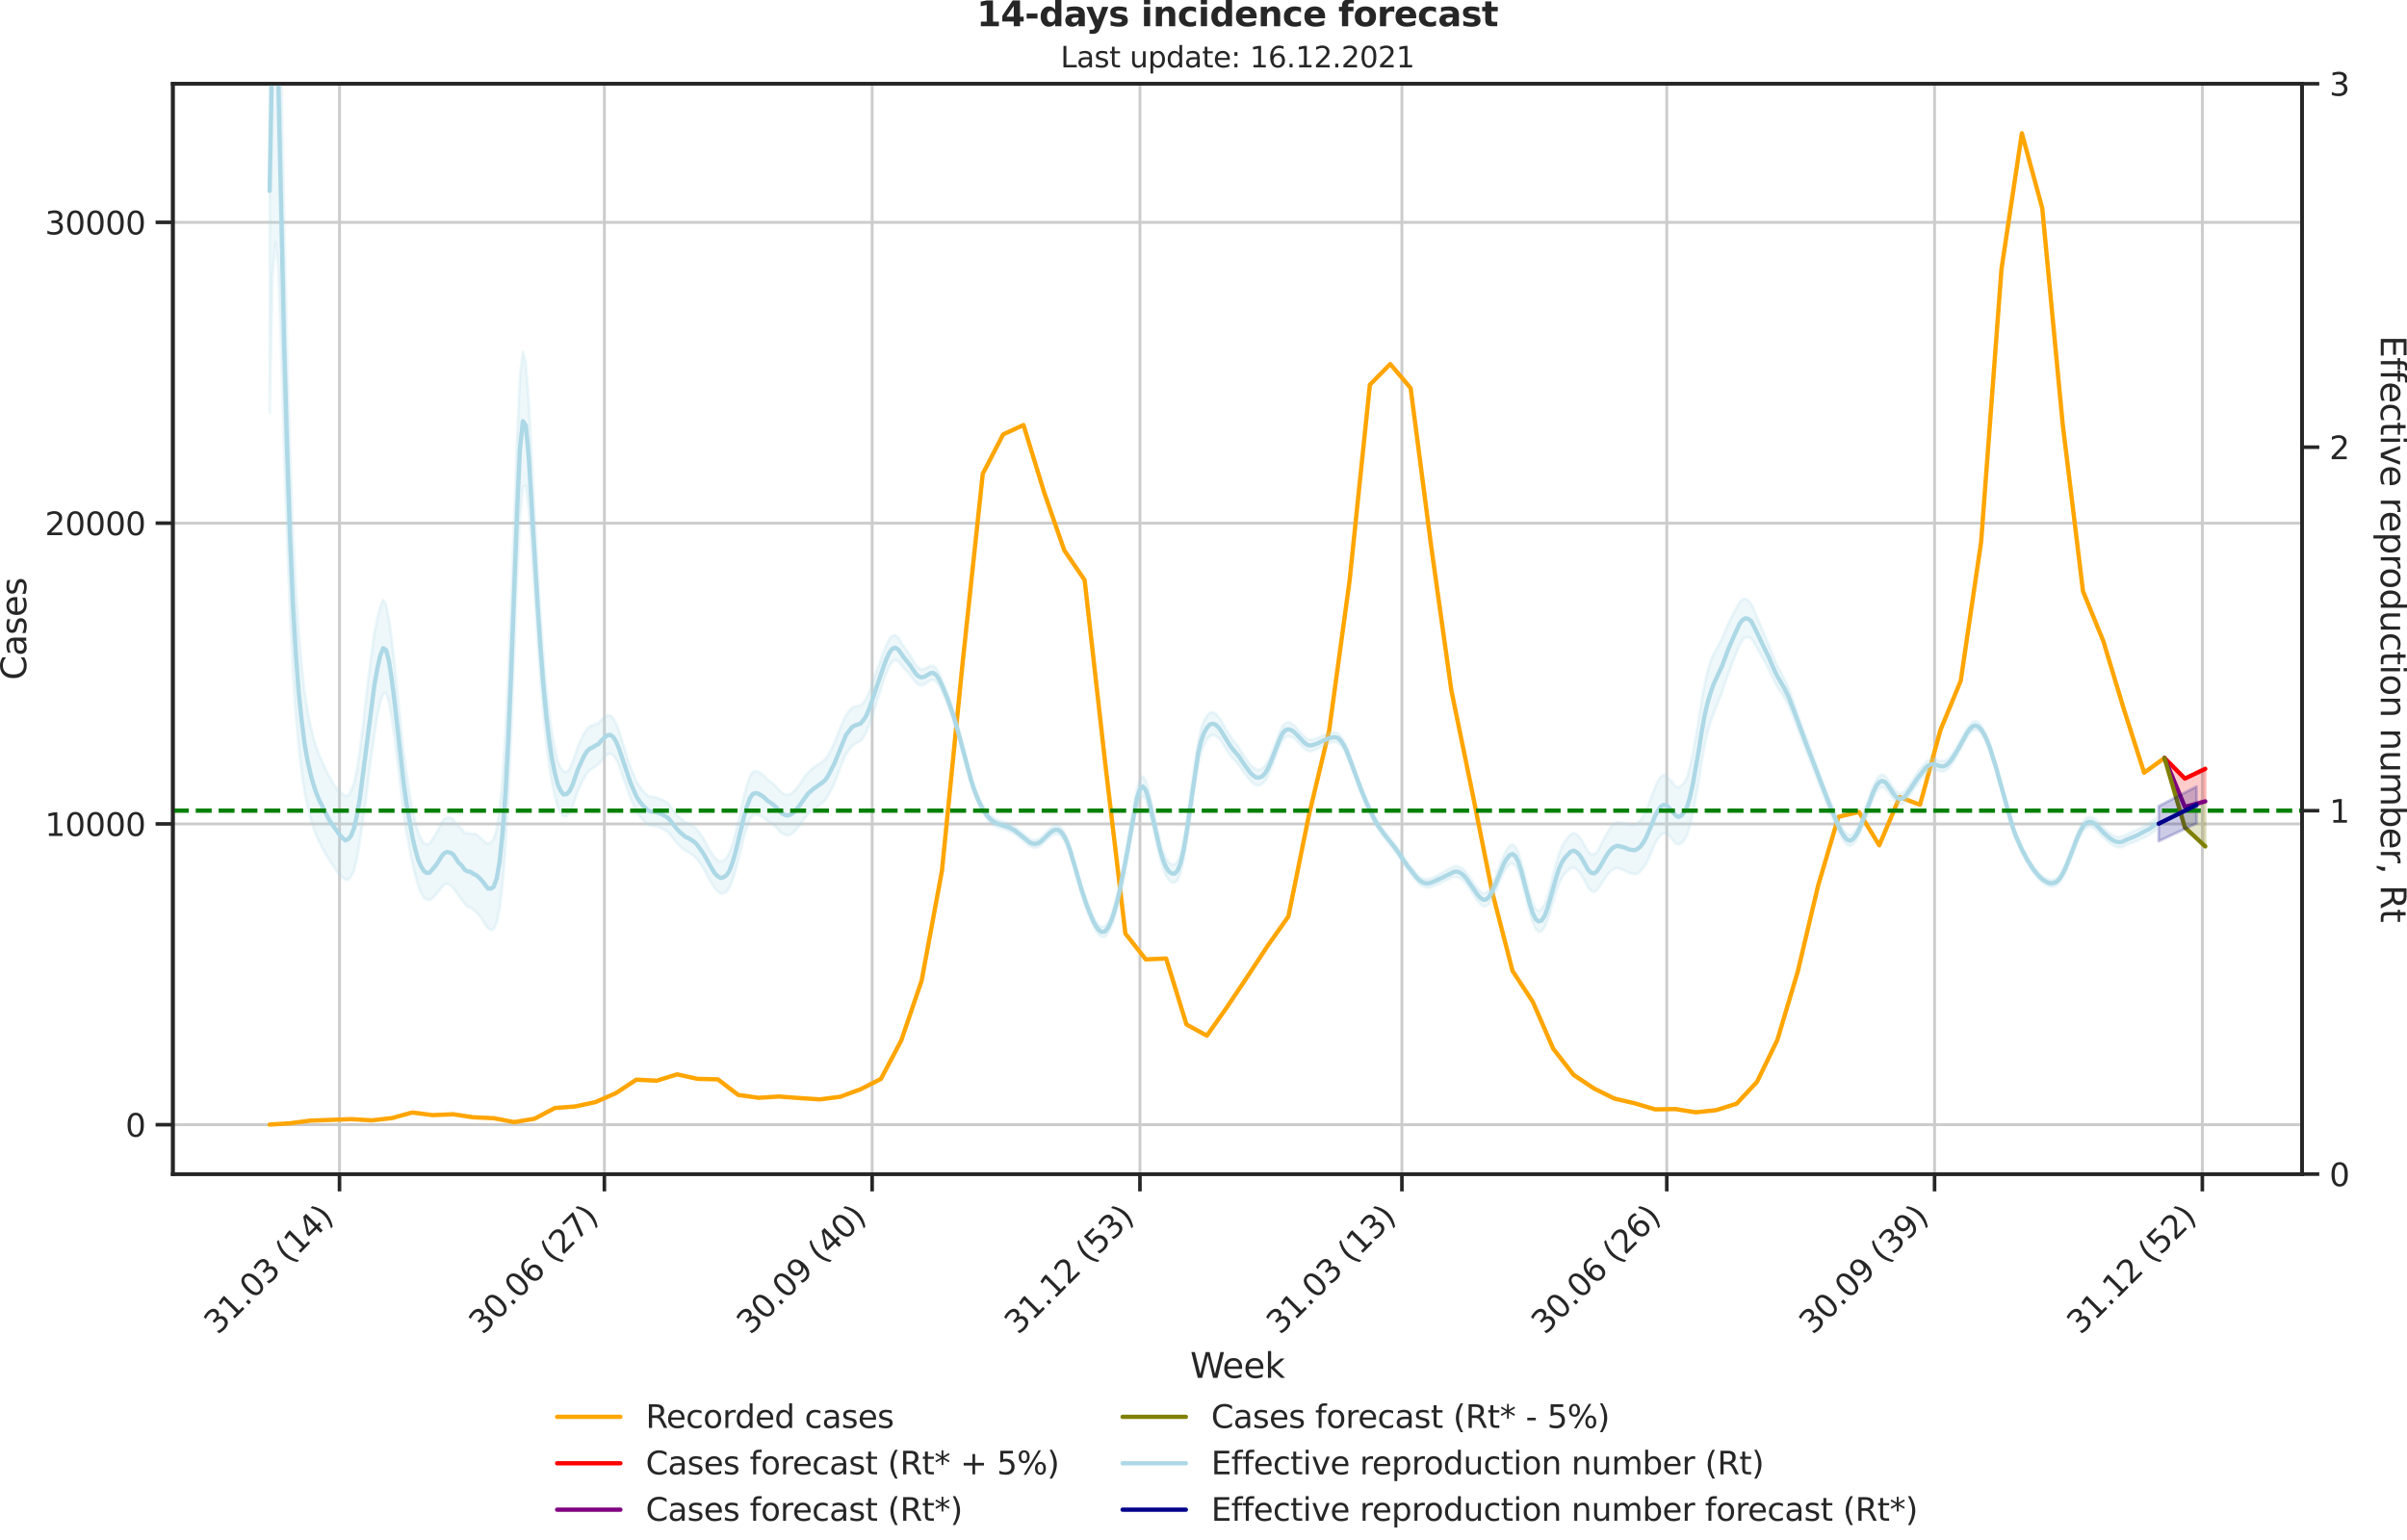 <?xml version="1.0" encoding="utf-8" standalone="no"?>
<!DOCTYPE svg PUBLIC "-//W3C//DTD SVG 1.1//EN"
  "http://www.w3.org/Graphics/SVG/1.1/DTD/svg11.dtd">
<svg xmlns:xlink="http://www.w3.org/1999/xlink" width="836.966pt" height="535.652pt" viewBox="0 0 836.966 535.652" xmlns="http://www.w3.org/2000/svg" version="1.1">
 <defs>
  <style type="text/css">*{stroke-linejoin: round; stroke-linecap: butt}</style>
 </defs>
 <g id="figure_1">
  <g id="patch_1">
   <path d="M -0 535.652 
L 836.966 535.652 
L 836.966 0 
L -0 0 
L -0 535.652 
z
" style="fill: none"/>
  </g>
  <g id="axes_1">
   <g id="patch_2">
    <path d="M 60.108 408.402 
L 800.467 408.402 
L 800.467 29.118 
L 60.108 29.118 
L 60.108 408.402 
z
" style="fill: none"/>
   </g>
   <g id="matplotlib.axis_1">
    <g id="xtick_1">
     <g id="line2d_1">
      <path d="M 118.051 408.402 
L 118.051 29.118 
" clip-path="url(#pfb468a7c72)" style="fill: none; stroke: #cccccc; stroke-linecap: round"/>
     </g>
     <g id="line2d_2">
      <defs>
       <path id="mb88ad7f48c" d="M 0 0 
L 0 6 
" style="stroke: #262626; stroke-width: 1.25"/>
      </defs>
      <g>
       <use xlink:href="#mb88ad7f48c" x="118.051" y="408.402" style="fill: #262626; stroke: #262626; stroke-width: 1.25"/>
      </g>
     </g>
     <g id="text_1">
      <!-- 31.03 (14) -->
      <g style="fill: #262626" transform="translate(75.727 464.519)rotate(-45)scale(0.11 -0.11)">
       <defs>
        <path id="DejaVuSans-33" d="M 2597 2516 
Q 3050 2419 3304 2112 
Q 3559 1806 3559 1356 
Q 3559 666 3084 287 
Q 2609 -91 1734 -91 
Q 1441 -91 1130 -33 
Q 819 25 488 141 
L 488 750 
Q 750 597 1062 519 
Q 1375 441 1716 441 
Q 2309 441 2620 675 
Q 2931 909 2931 1356 
Q 2931 1769 2642 2001 
Q 2353 2234 1838 2234 
L 1294 2234 
L 1294 2753 
L 1863 2753 
Q 2328 2753 2575 2939 
Q 2822 3125 2822 3475 
Q 2822 3834 2567 4026 
Q 2313 4219 1838 4219 
Q 1578 4219 1281 4162 
Q 984 4106 628 3988 
L 628 4550 
Q 988 4650 1302 4700 
Q 1616 4750 1894 4750 
Q 2613 4750 3031 4423 
Q 3450 4097 3450 3541 
Q 3450 3153 3228 2886 
Q 3006 2619 2597 2516 
z
" transform="scale(0.016)"/>
        <path id="DejaVuSans-31" d="M 794 531 
L 1825 531 
L 1825 4091 
L 703 3866 
L 703 4441 
L 1819 4666 
L 2450 4666 
L 2450 531 
L 3481 531 
L 3481 0 
L 794 0 
L 794 531 
z
" transform="scale(0.016)"/>
        <path id="DejaVuSans-2e" d="M 684 794 
L 1344 794 
L 1344 0 
L 684 0 
L 684 794 
z
" transform="scale(0.016)"/>
        <path id="DejaVuSans-30" d="M 2034 4250 
Q 1547 4250 1301 3770 
Q 1056 3291 1056 2328 
Q 1056 1369 1301 889 
Q 1547 409 2034 409 
Q 2525 409 2770 889 
Q 3016 1369 3016 2328 
Q 3016 3291 2770 3770 
Q 2525 4250 2034 4250 
z
M 2034 4750 
Q 2819 4750 3233 4129 
Q 3647 3509 3647 2328 
Q 3647 1150 3233 529 
Q 2819 -91 2034 -91 
Q 1250 -91 836 529 
Q 422 1150 422 2328 
Q 422 3509 836 4129 
Q 1250 4750 2034 4750 
z
" transform="scale(0.016)"/>
        <path id="DejaVuSans-20" transform="scale(0.016)"/>
        <path id="DejaVuSans-28" d="M 1984 4856 
Q 1566 4138 1362 3434 
Q 1159 2731 1159 2009 
Q 1159 1288 1364 580 
Q 1569 -128 1984 -844 
L 1484 -844 
Q 1016 -109 783 600 
Q 550 1309 550 2009 
Q 550 2706 781 3412 
Q 1013 4119 1484 4856 
L 1984 4856 
z
" transform="scale(0.016)"/>
        <path id="DejaVuSans-34" d="M 2419 4116 
L 825 1625 
L 2419 1625 
L 2419 4116 
z
M 2253 4666 
L 3047 4666 
L 3047 1625 
L 3713 1625 
L 3713 1100 
L 3047 1100 
L 3047 0 
L 2419 0 
L 2419 1100 
L 313 1100 
L 313 1709 
L 2253 4666 
z
" transform="scale(0.016)"/>
        <path id="DejaVuSans-29" d="M 513 4856 
L 1013 4856 
Q 1481 4119 1714 3412 
Q 1947 2706 1947 2009 
Q 1947 1309 1714 600 
Q 1481 -109 1013 -844 
L 513 -844 
Q 928 -128 1133 580 
Q 1338 1288 1338 2009 
Q 1338 2731 1133 3434 
Q 928 4138 513 4856 
z
" transform="scale(0.016)"/>
       </defs>
       <use xlink:href="#DejaVuSans-33"/>
       <use xlink:href="#DejaVuSans-31" x="63.623"/>
       <use xlink:href="#DejaVuSans-2e" x="127.246"/>
       <use xlink:href="#DejaVuSans-30" x="159.033"/>
       <use xlink:href="#DejaVuSans-33" x="222.656"/>
       <use xlink:href="#DejaVuSans-20" x="286.279"/>
       <use xlink:href="#DejaVuSans-28" x="318.066"/>
       <use xlink:href="#DejaVuSans-31" x="357.08"/>
       <use xlink:href="#DejaVuSans-34" x="420.703"/>
       <use xlink:href="#DejaVuSans-29" x="484.326"/>
      </g>
     </g>
    </g>
    <g id="xtick_2">
     <g id="line2d_3">
      <path d="M 210.153 408.402 
L 210.153 29.118 
" clip-path="url(#pfb468a7c72)" style="fill: none; stroke: #cccccc; stroke-linecap: round"/>
     </g>
     <g id="line2d_4">
      <g>
       <use xlink:href="#mb88ad7f48c" x="210.153" y="408.402" style="fill: #262626; stroke: #262626; stroke-width: 1.25"/>
      </g>
     </g>
     <g id="text_2">
      <!-- 30.06 (27) -->
      <g style="fill: #262626" transform="translate(167.829 464.519)rotate(-45)scale(0.11 -0.11)">
       <defs>
        <path id="DejaVuSans-36" d="M 2113 2584 
Q 1688 2584 1439 2293 
Q 1191 2003 1191 1497 
Q 1191 994 1439 701 
Q 1688 409 2113 409 
Q 2538 409 2786 701 
Q 3034 994 3034 1497 
Q 3034 2003 2786 2293 
Q 2538 2584 2113 2584 
z
M 3366 4563 
L 3366 3988 
Q 3128 4100 2886 4159 
Q 2644 4219 2406 4219 
Q 1781 4219 1451 3797 
Q 1122 3375 1075 2522 
Q 1259 2794 1537 2939 
Q 1816 3084 2150 3084 
Q 2853 3084 3261 2657 
Q 3669 2231 3669 1497 
Q 3669 778 3244 343 
Q 2819 -91 2113 -91 
Q 1303 -91 875 529 
Q 447 1150 447 2328 
Q 447 3434 972 4092 
Q 1497 4750 2381 4750 
Q 2619 4750 2861 4703 
Q 3103 4656 3366 4563 
z
" transform="scale(0.016)"/>
        <path id="DejaVuSans-32" d="M 1228 531 
L 3431 531 
L 3431 0 
L 469 0 
L 469 531 
Q 828 903 1448 1529 
Q 2069 2156 2228 2338 
Q 2531 2678 2651 2914 
Q 2772 3150 2772 3378 
Q 2772 3750 2511 3984 
Q 2250 4219 1831 4219 
Q 1534 4219 1204 4116 
Q 875 4013 500 3803 
L 500 4441 
Q 881 4594 1212 4672 
Q 1544 4750 1819 4750 
Q 2544 4750 2975 4387 
Q 3406 4025 3406 3419 
Q 3406 3131 3298 2873 
Q 3191 2616 2906 2266 
Q 2828 2175 2409 1742 
Q 1991 1309 1228 531 
z
" transform="scale(0.016)"/>
        <path id="DejaVuSans-37" d="M 525 4666 
L 3525 4666 
L 3525 4397 
L 1831 0 
L 1172 0 
L 2766 4134 
L 525 4134 
L 525 4666 
z
" transform="scale(0.016)"/>
       </defs>
       <use xlink:href="#DejaVuSans-33"/>
       <use xlink:href="#DejaVuSans-30" x="63.623"/>
       <use xlink:href="#DejaVuSans-2e" x="127.246"/>
       <use xlink:href="#DejaVuSans-30" x="159.033"/>
       <use xlink:href="#DejaVuSans-36" x="222.656"/>
       <use xlink:href="#DejaVuSans-20" x="286.279"/>
       <use xlink:href="#DejaVuSans-28" x="318.066"/>
       <use xlink:href="#DejaVuSans-32" x="357.08"/>
       <use xlink:href="#DejaVuSans-37" x="420.703"/>
       <use xlink:href="#DejaVuSans-29" x="484.326"/>
      </g>
     </g>
    </g>
    <g id="xtick_3">
     <g id="line2d_5">
      <path d="M 303.267 408.402 
L 303.267 29.118 
" clip-path="url(#pfb468a7c72)" style="fill: none; stroke: #cccccc; stroke-linecap: round"/>
     </g>
     <g id="line2d_6">
      <g>
       <use xlink:href="#mb88ad7f48c" x="303.267" y="408.402" style="fill: #262626; stroke: #262626; stroke-width: 1.25"/>
      </g>
     </g>
     <g id="text_3">
      <!-- 30.09 (40) -->
      <g style="fill: #262626" transform="translate(260.943 464.519)rotate(-45)scale(0.11 -0.11)">
       <defs>
        <path id="DejaVuSans-39" d="M 703 97 
L 703 672 
Q 941 559 1184 500 
Q 1428 441 1663 441 
Q 2288 441 2617 861 
Q 2947 1281 2994 2138 
Q 2813 1869 2534 1725 
Q 2256 1581 1919 1581 
Q 1219 1581 811 2004 
Q 403 2428 403 3163 
Q 403 3881 828 4315 
Q 1253 4750 1959 4750 
Q 2769 4750 3195 4129 
Q 3622 3509 3622 2328 
Q 3622 1225 3098 567 
Q 2575 -91 1691 -91 
Q 1453 -91 1209 -44 
Q 966 3 703 97 
z
M 1959 2075 
Q 2384 2075 2632 2365 
Q 2881 2656 2881 3163 
Q 2881 3666 2632 3958 
Q 2384 4250 1959 4250 
Q 1534 4250 1286 3958 
Q 1038 3666 1038 3163 
Q 1038 2656 1286 2365 
Q 1534 2075 1959 2075 
z
" transform="scale(0.016)"/>
       </defs>
       <use xlink:href="#DejaVuSans-33"/>
       <use xlink:href="#DejaVuSans-30" x="63.623"/>
       <use xlink:href="#DejaVuSans-2e" x="127.246"/>
       <use xlink:href="#DejaVuSans-30" x="159.033"/>
       <use xlink:href="#DejaVuSans-39" x="222.656"/>
       <use xlink:href="#DejaVuSans-20" x="286.279"/>
       <use xlink:href="#DejaVuSans-28" x="318.066"/>
       <use xlink:href="#DejaVuSans-34" x="357.08"/>
       <use xlink:href="#DejaVuSans-30" x="420.703"/>
       <use xlink:href="#DejaVuSans-29" x="484.326"/>
      </g>
     </g>
    </g>
    <g id="xtick_4">
     <g id="line2d_7">
      <path d="M 396.382 408.402 
L 396.382 29.118 
" clip-path="url(#pfb468a7c72)" style="fill: none; stroke: #cccccc; stroke-linecap: round"/>
     </g>
     <g id="line2d_8">
      <g>
       <use xlink:href="#mb88ad7f48c" x="396.382" y="408.402" style="fill: #262626; stroke: #262626; stroke-width: 1.25"/>
      </g>
     </g>
     <g id="text_4">
      <!-- 31.12 (53) -->
      <g style="fill: #262626" transform="translate(354.058 464.519)rotate(-45)scale(0.11 -0.11)">
       <defs>
        <path id="DejaVuSans-35" d="M 691 4666 
L 3169 4666 
L 3169 4134 
L 1269 4134 
L 1269 2991 
Q 1406 3038 1543 3061 
Q 1681 3084 1819 3084 
Q 2600 3084 3056 2656 
Q 3513 2228 3513 1497 
Q 3513 744 3044 326 
Q 2575 -91 1722 -91 
Q 1428 -91 1123 -41 
Q 819 9 494 109 
L 494 744 
Q 775 591 1075 516 
Q 1375 441 1709 441 
Q 2250 441 2565 725 
Q 2881 1009 2881 1497 
Q 2881 1984 2565 2268 
Q 2250 2553 1709 2553 
Q 1456 2553 1204 2497 
Q 953 2441 691 2322 
L 691 4666 
z
" transform="scale(0.016)"/>
       </defs>
       <use xlink:href="#DejaVuSans-33"/>
       <use xlink:href="#DejaVuSans-31" x="63.623"/>
       <use xlink:href="#DejaVuSans-2e" x="127.246"/>
       <use xlink:href="#DejaVuSans-31" x="159.033"/>
       <use xlink:href="#DejaVuSans-32" x="222.656"/>
       <use xlink:href="#DejaVuSans-20" x="286.279"/>
       <use xlink:href="#DejaVuSans-28" x="318.066"/>
       <use xlink:href="#DejaVuSans-35" x="357.08"/>
       <use xlink:href="#DejaVuSans-33" x="420.703"/>
       <use xlink:href="#DejaVuSans-29" x="484.326"/>
      </g>
     </g>
    </g>
    <g id="xtick_5">
     <g id="line2d_9">
      <path d="M 487.472 408.402 
L 487.472 29.118 
" clip-path="url(#pfb468a7c72)" style="fill: none; stroke: #cccccc; stroke-linecap: round"/>
     </g>
     <g id="line2d_10">
      <g>
       <use xlink:href="#mb88ad7f48c" x="487.472" y="408.402" style="fill: #262626; stroke: #262626; stroke-width: 1.25"/>
      </g>
     </g>
     <g id="text_5">
      <!-- 31.03 (13) -->
      <g style="fill: #262626" transform="translate(445.148 464.519)rotate(-45)scale(0.11 -0.11)">
       <use xlink:href="#DejaVuSans-33"/>
       <use xlink:href="#DejaVuSans-31" x="63.623"/>
       <use xlink:href="#DejaVuSans-2e" x="127.246"/>
       <use xlink:href="#DejaVuSans-30" x="159.033"/>
       <use xlink:href="#DejaVuSans-33" x="222.656"/>
       <use xlink:href="#DejaVuSans-20" x="286.279"/>
       <use xlink:href="#DejaVuSans-28" x="318.066"/>
       <use xlink:href="#DejaVuSans-31" x="357.08"/>
       <use xlink:href="#DejaVuSans-33" x="420.703"/>
       <use xlink:href="#DejaVuSans-29" x="484.326"/>
      </g>
     </g>
    </g>
    <g id="xtick_6">
     <g id="line2d_11">
      <path d="M 579.574 408.402 
L 579.574 29.118 
" clip-path="url(#pfb468a7c72)" style="fill: none; stroke: #cccccc; stroke-linecap: round"/>
     </g>
     <g id="line2d_12">
      <g>
       <use xlink:href="#mb88ad7f48c" x="579.574" y="408.402" style="fill: #262626; stroke: #262626; stroke-width: 1.25"/>
      </g>
     </g>
     <g id="text_6">
      <!-- 30.06 (26) -->
      <g style="fill: #262626" transform="translate(537.25 464.519)rotate(-45)scale(0.11 -0.11)">
       <use xlink:href="#DejaVuSans-33"/>
       <use xlink:href="#DejaVuSans-30" x="63.623"/>
       <use xlink:href="#DejaVuSans-2e" x="127.246"/>
       <use xlink:href="#DejaVuSans-30" x="159.033"/>
       <use xlink:href="#DejaVuSans-36" x="222.656"/>
       <use xlink:href="#DejaVuSans-20" x="286.279"/>
       <use xlink:href="#DejaVuSans-28" x="318.066"/>
       <use xlink:href="#DejaVuSans-32" x="357.08"/>
       <use xlink:href="#DejaVuSans-36" x="420.703"/>
       <use xlink:href="#DejaVuSans-29" x="484.326"/>
      </g>
     </g>
    </g>
    <g id="xtick_7">
     <g id="line2d_13">
      <path d="M 672.688 408.402 
L 672.688 29.118 
" clip-path="url(#pfb468a7c72)" style="fill: none; stroke: #cccccc; stroke-linecap: round"/>
     </g>
     <g id="line2d_14">
      <g>
       <use xlink:href="#mb88ad7f48c" x="672.688" y="408.402" style="fill: #262626; stroke: #262626; stroke-width: 1.25"/>
      </g>
     </g>
     <g id="text_7">
      <!-- 30.09 (39) -->
      <g style="fill: #262626" transform="translate(630.364 464.519)rotate(-45)scale(0.11 -0.11)">
       <use xlink:href="#DejaVuSans-33"/>
       <use xlink:href="#DejaVuSans-30" x="63.623"/>
       <use xlink:href="#DejaVuSans-2e" x="127.246"/>
       <use xlink:href="#DejaVuSans-30" x="159.033"/>
       <use xlink:href="#DejaVuSans-39" x="222.656"/>
       <use xlink:href="#DejaVuSans-20" x="286.279"/>
       <use xlink:href="#DejaVuSans-28" x="318.066"/>
       <use xlink:href="#DejaVuSans-33" x="357.08"/>
       <use xlink:href="#DejaVuSans-39" x="420.703"/>
       <use xlink:href="#DejaVuSans-29" x="484.326"/>
      </g>
     </g>
    </g>
    <g id="xtick_8">
     <g id="line2d_15">
      <path d="M 765.803 408.402 
L 765.803 29.118 
" clip-path="url(#pfb468a7c72)" style="fill: none; stroke: #cccccc; stroke-linecap: round"/>
     </g>
     <g id="line2d_16">
      <g>
       <use xlink:href="#mb88ad7f48c" x="765.803" y="408.402" style="fill: #262626; stroke: #262626; stroke-width: 1.25"/>
      </g>
     </g>
     <g id="text_8">
      <!-- 31.12 (52) -->
      <g style="fill: #262626" transform="translate(723.478 464.519)rotate(-45)scale(0.11 -0.11)">
       <use xlink:href="#DejaVuSans-33"/>
       <use xlink:href="#DejaVuSans-31" x="63.623"/>
       <use xlink:href="#DejaVuSans-2e" x="127.246"/>
       <use xlink:href="#DejaVuSans-31" x="159.033"/>
       <use xlink:href="#DejaVuSans-32" x="222.656"/>
       <use xlink:href="#DejaVuSans-20" x="286.279"/>
       <use xlink:href="#DejaVuSans-28" x="318.066"/>
       <use xlink:href="#DejaVuSans-35" x="357.08"/>
       <use xlink:href="#DejaVuSans-32" x="420.703"/>
       <use xlink:href="#DejaVuSans-29" x="484.326"/>
      </g>
     </g>
    </g>
    <g id="text_9">
     <!-- Week -->
     <g style="fill: #262626" transform="translate(413.849 479.255)scale(0.12 -0.12)">
      <defs>
       <path id="DejaVuSans-57" d="M 213 4666 
L 850 4666 
L 1831 722 
L 2809 4666 
L 3519 4666 
L 4500 722 
L 5478 4666 
L 6119 4666 
L 4947 0 
L 4153 0 
L 3169 4050 
L 2175 0 
L 1381 0 
L 213 4666 
z
" transform="scale(0.016)"/>
       <path id="DejaVuSans-65" d="M 3597 1894 
L 3597 1613 
L 953 1613 
Q 991 1019 1311 708 
Q 1631 397 2203 397 
Q 2534 397 2845 478 
Q 3156 559 3463 722 
L 3463 178 
Q 3153 47 2828 -22 
Q 2503 -91 2169 -91 
Q 1331 -91 842 396 
Q 353 884 353 1716 
Q 353 2575 817 3079 
Q 1281 3584 2069 3584 
Q 2775 3584 3186 3129 
Q 3597 2675 3597 1894 
z
M 3022 2063 
Q 3016 2534 2758 2815 
Q 2500 3097 2075 3097 
Q 1594 3097 1305 2825 
Q 1016 2553 972 2059 
L 3022 2063 
z
" transform="scale(0.016)"/>
       <path id="DejaVuSans-6b" d="M 581 4863 
L 1159 4863 
L 1159 1991 
L 2875 3500 
L 3609 3500 
L 1753 1863 
L 3688 0 
L 2938 0 
L 1159 1709 
L 1159 0 
L 581 0 
L 581 4863 
z
" transform="scale(0.016)"/>
      </defs>
      <use xlink:href="#DejaVuSans-57"/>
      <use xlink:href="#DejaVuSans-65" x="93.002"/>
      <use xlink:href="#DejaVuSans-65" x="154.525"/>
      <use xlink:href="#DejaVuSans-6b" x="216.049"/>
     </g>
    </g>
   </g>
   <g id="matplotlib.axis_2">
    <g id="ytick_1">
     <g id="line2d_17">
      <path d="M 60.108 391.204 
L 800.467 391.204 
" clip-path="url(#pfb468a7c72)" style="fill: none; stroke: #cccccc; stroke-linecap: round"/>
     </g>
     <g id="line2d_18">
      <defs>
       <path id="m9132aad33e" d="M 0 0 
L -6 0 
" style="stroke: #262626; stroke-width: 1.25"/>
      </defs>
      <g>
       <use xlink:href="#m9132aad33e" x="60.108" y="391.204" style="fill: #262626; stroke: #262626; stroke-width: 1.25"/>
      </g>
     </g>
     <g id="text_10">
      <!-- 0 -->
      <g style="fill: #262626" transform="translate(43.609 395.383)scale(0.11 -0.11)">
       <use xlink:href="#DejaVuSans-30"/>
      </g>
     </g>
    </g>
    <g id="ytick_2">
     <g id="line2d_19">
      <path d="M 60.108 286.585 
L 800.467 286.585 
" clip-path="url(#pfb468a7c72)" style="fill: none; stroke: #cccccc; stroke-linecap: round"/>
     </g>
     <g id="line2d_20">
      <g>
       <use xlink:href="#m9132aad33e" x="60.108" y="286.585" style="fill: #262626; stroke: #262626; stroke-width: 1.25"/>
      </g>
     </g>
     <g id="text_11">
      <!-- 10000 -->
      <g style="fill: #262626" transform="translate(15.614 290.764)scale(0.11 -0.11)">
       <use xlink:href="#DejaVuSans-31"/>
       <use xlink:href="#DejaVuSans-30" x="63.623"/>
       <use xlink:href="#DejaVuSans-30" x="127.246"/>
       <use xlink:href="#DejaVuSans-30" x="190.869"/>
       <use xlink:href="#DejaVuSans-30" x="254.492"/>
      </g>
     </g>
    </g>
    <g id="ytick_3">
     <g id="line2d_21">
      <path d="M 60.108 181.966 
L 800.467 181.966 
" clip-path="url(#pfb468a7c72)" style="fill: none; stroke: #cccccc; stroke-linecap: round"/>
     </g>
     <g id="line2d_22">
      <g>
       <use xlink:href="#m9132aad33e" x="60.108" y="181.966" style="fill: #262626; stroke: #262626; stroke-width: 1.25"/>
      </g>
     </g>
     <g id="text_12">
      <!-- 20000 -->
      <g style="fill: #262626" transform="translate(15.614 186.145)scale(0.11 -0.11)">
       <use xlink:href="#DejaVuSans-32"/>
       <use xlink:href="#DejaVuSans-30" x="63.623"/>
       <use xlink:href="#DejaVuSans-30" x="127.246"/>
       <use xlink:href="#DejaVuSans-30" x="190.869"/>
       <use xlink:href="#DejaVuSans-30" x="254.492"/>
      </g>
     </g>
    </g>
    <g id="ytick_4">
     <g id="line2d_23">
      <path d="M 60.108 77.346 
L 800.467 77.346 
" clip-path="url(#pfb468a7c72)" style="fill: none; stroke: #cccccc; stroke-linecap: round"/>
     </g>
     <g id="line2d_24">
      <g>
       <use xlink:href="#m9132aad33e" x="60.108" y="77.346" style="fill: #262626; stroke: #262626; stroke-width: 1.25"/>
      </g>
     </g>
     <g id="text_13">
      <!-- 30000 -->
      <g style="fill: #262626" transform="translate(15.614 81.526)scale(0.11 -0.11)">
       <use xlink:href="#DejaVuSans-33"/>
       <use xlink:href="#DejaVuSans-30" x="63.623"/>
       <use xlink:href="#DejaVuSans-30" x="127.246"/>
       <use xlink:href="#DejaVuSans-30" x="190.869"/>
       <use xlink:href="#DejaVuSans-30" x="254.492"/>
      </g>
     </g>
    </g>
    <g id="text_14">
     <!-- Cases -->
     <g style="fill: #262626" transform="translate(9.118 236.57)rotate(-90)scale(0.12 -0.12)">
      <defs>
       <path id="DejaVuSans-43" d="M 4122 4306 
L 4122 3641 
Q 3803 3938 3442 4084 
Q 3081 4231 2675 4231 
Q 1875 4231 1450 3742 
Q 1025 3253 1025 2328 
Q 1025 1406 1450 917 
Q 1875 428 2675 428 
Q 3081 428 3442 575 
Q 3803 722 4122 1019 
L 4122 359 
Q 3791 134 3420 21 
Q 3050 -91 2638 -91 
Q 1578 -91 968 557 
Q 359 1206 359 2328 
Q 359 3453 968 4101 
Q 1578 4750 2638 4750 
Q 3056 4750 3426 4639 
Q 3797 4528 4122 4306 
z
" transform="scale(0.016)"/>
       <path id="DejaVuSans-61" d="M 2194 1759 
Q 1497 1759 1228 1600 
Q 959 1441 959 1056 
Q 959 750 1161 570 
Q 1363 391 1709 391 
Q 2188 391 2477 730 
Q 2766 1069 2766 1631 
L 2766 1759 
L 2194 1759 
z
M 3341 1997 
L 3341 0 
L 2766 0 
L 2766 531 
Q 2569 213 2275 61 
Q 1981 -91 1556 -91 
Q 1019 -91 701 211 
Q 384 513 384 1019 
Q 384 1609 779 1909 
Q 1175 2209 1959 2209 
L 2766 2209 
L 2766 2266 
Q 2766 2663 2505 2880 
Q 2244 3097 1772 3097 
Q 1472 3097 1187 3025 
Q 903 2953 641 2809 
L 641 3341 
Q 956 3463 1253 3523 
Q 1550 3584 1831 3584 
Q 2591 3584 2966 3190 
Q 3341 2797 3341 1997 
z
" transform="scale(0.016)"/>
       <path id="DejaVuSans-73" d="M 2834 3397 
L 2834 2853 
Q 2591 2978 2328 3040 
Q 2066 3103 1784 3103 
Q 1356 3103 1142 2972 
Q 928 2841 928 2578 
Q 928 2378 1081 2264 
Q 1234 2150 1697 2047 
L 1894 2003 
Q 2506 1872 2764 1633 
Q 3022 1394 3022 966 
Q 3022 478 2636 193 
Q 2250 -91 1575 -91 
Q 1294 -91 989 -36 
Q 684 19 347 128 
L 347 722 
Q 666 556 975 473 
Q 1284 391 1588 391 
Q 1994 391 2212 530 
Q 2431 669 2431 922 
Q 2431 1156 2273 1281 
Q 2116 1406 1581 1522 
L 1381 1569 
Q 847 1681 609 1914 
Q 372 2147 372 2553 
Q 372 3047 722 3315 
Q 1072 3584 1716 3584 
Q 2034 3584 2315 3537 
Q 2597 3491 2834 3397 
z
" transform="scale(0.016)"/>
      </defs>
      <use xlink:href="#DejaVuSans-43"/>
      <use xlink:href="#DejaVuSans-61" x="69.824"/>
      <use xlink:href="#DejaVuSans-73" x="131.104"/>
      <use xlink:href="#DejaVuSans-65" x="183.203"/>
      <use xlink:href="#DejaVuSans-73" x="244.727"/>
     </g>
    </g>
   </g>
   <g id="PolyCollection_1">
    <defs>
     <path id="md576896885" d="M 752.645 -271.991 
L 752.645 -271.991 
L 759.73 -264.843 
L 766.815 -268.23 
L 766.815 -256.916 
L 766.815 -256.916 
L 759.73 -254.978 
L 752.645 -271.991 
z
" style="stroke: #ff0000; stroke-opacity: 0.2"/>
    </defs>
    <g clip-path="url(#pfb468a7c72)">
     <use xlink:href="#md576896885" x="0" y="535.652" style="fill: #ff0000; fill-opacity: 0.2; stroke: #ff0000; stroke-opacity: 0.2"/>
    </g>
   </g>
   <g id="PolyCollection_2">
    <defs>
     <path id="m748b9b064a" d="M 752.645 -271.991 
L 752.645 -271.991 
L 759.73 -254.978 
L 766.815 -256.916 
L 766.815 -241.244 
L 766.815 -241.244 
L 759.73 -247.853 
L 752.645 -271.991 
z
" style="stroke: #808000; stroke-opacity: 0.2"/>
    </defs>
    <g clip-path="url(#pfb468a7c72)">
     <use xlink:href="#m748b9b064a" x="0" y="535.652" style="fill: #808000; fill-opacity: 0.2; stroke: #808000; stroke-opacity: 0.2"/>
    </g>
   </g>
   <g id="line2d_25">
    <path d="M 93.76 391.162 
L 100.845 390.712 
L 107.93 389.781 
L 115.015 389.54 
L 122.099 389.268 
L 129.184 389.697 
L 136.269 388.913 
L 143.354 386.956 
L 150.439 387.877 
L 157.523 387.574 
L 164.608 388.63 
L 171.693 388.944 
L 178.778 390.304 
L 185.862 389.132 
L 192.947 385.397 
L 200.032 384.864 
L 207.117 383.326 
L 214.202 380.198 
L 221.286 375.532 
L 228.371 375.898 
L 235.456 373.691 
L 242.541 375.26 
L 249.625 375.438 
L 256.71 380.846 
L 263.795 381.851 
L 270.88 381.401 
L 277.965 381.935 
L 285.049 382.405 
L 292.134 381.495 
L 299.219 378.88 
L 306.304 375.291 
L 313.389 361.9 
L 320.473 341.102 
L 327.558 302.759 
L 334.643 231.325 
L 341.728 164.798 
L 348.812 151.103 
L 355.897 147.839 
L 362.982 170.981 
L 370.067 191.413 
L 377.152 201.76 
L 384.236 264.855 
L 391.321 324.718 
L 398.406 333.705 
L 405.491 333.391 
L 412.576 356.366 
L 419.66 360.237 
L 426.745 350.172 
L 433.83 339.585 
L 440.915 328.809 
L 447.999 318.776 
L 455.084 283.791 
L 462.169 254.1 
L 469.254 202.188 
L 476.339 133.82 
L 483.423 126.622 
L 490.508 135.002 
L 497.593 189.582 
L 504.678 240.218 
L 511.763 274.689 
L 518.847 310.166 
L 525.932 337.691 
L 533.017 348.519 
L 540.102 364.798 
L 547.186 373.879 
L 554.271 378.597 
L 561.356 382.123 
L 568.441 383.765 
L 575.526 385.868 
L 582.61 385.774 
L 589.695 386.893 
L 596.78 386.14 
L 603.865 383.891 
L 610.95 376.296 
L 618.034 361.712 
L 625.119 337.963 
L 632.204 308.042 
L 639.289 284.105 
L 646.373 282.431 
L 653.458 294.013 
L 660.543 277.242 
L 667.628 279.92 
L 674.713 253.985 
L 681.797 236.786 
L 688.882 188.473 
L 695.967 93.521 
L 703.052 46.358 
L 710.136 72.419 
L 717.221 147.305 
L 724.306 205.651 
L 731.391 223.05 
L 738.476 246.557 
L 745.56 268.779 
L 752.645 263.661 
" clip-path="url(#pfb468a7c72)" style="fill: none; stroke: #ffa500; stroke-width: 1.5; stroke-linecap: round"/>
   </g>
   <g id="line2d_26">
    <path d="M 752.645 263.661 
L 759.73 270.808 
L 766.815 267.421 
" clip-path="url(#pfb468a7c72)" style="fill: none; stroke: #ff0000; stroke-width: 1.5; stroke-linecap: round"/>
   </g>
   <g id="line2d_27">
    <path d="M 752.645 263.661 
L 759.73 280.674 
L 766.815 278.736 
" clip-path="url(#pfb468a7c72)" style="fill: none; stroke: #800080; stroke-width: 1.5; stroke-linecap: round"/>
   </g>
   <g id="line2d_28">
    <path d="M 752.645 263.661 
L 759.73 287.798 
L 766.815 294.408 
" clip-path="url(#pfb468a7c72)" style="fill: none; stroke: #808000; stroke-width: 1.5; stroke-linecap: round"/>
   </g>
   <g id="patch_3">
    <path d="M 60.108 408.402 
L 60.108 29.118 
" style="fill: none; stroke: #262626; stroke-width: 1.25; stroke-linejoin: miter; stroke-linecap: square"/>
   </g>
   <g id="patch_4">
    <path d="M 800.467 408.402 
L 800.467 29.118 
" style="fill: none; stroke: #262626; stroke-width: 1.25; stroke-linejoin: miter; stroke-linecap: square"/>
   </g>
   <g id="patch_5">
    <path d="M 60.108 408.402 
L 800.467 408.402 
" style="fill: none; stroke: #262626; stroke-width: 1.25; stroke-linejoin: miter; stroke-linecap: square"/>
   </g>
   <g id="patch_6">
    <path d="M 60.108 29.118 
L 800.467 29.118 
" style="fill: none; stroke: #262626; stroke-width: 1.25; stroke-linejoin: miter; stroke-linecap: square"/>
   </g>
   <g id="text_15">
    <!-- Last update: 16.12.2021 -->
    <g style="fill: #262626" transform="translate(368.789 23.429)scale(0.1 -0.1)">
     <defs>
      <path id="DejaVuSans-4c" d="M 628 4666 
L 1259 4666 
L 1259 531 
L 3531 531 
L 3531 0 
L 628 0 
L 628 4666 
z
" transform="scale(0.016)"/>
      <path id="DejaVuSans-74" d="M 1172 4494 
L 1172 3500 
L 2356 3500 
L 2356 3053 
L 1172 3053 
L 1172 1153 
Q 1172 725 1289 603 
Q 1406 481 1766 481 
L 2356 481 
L 2356 0 
L 1766 0 
Q 1100 0 847 248 
Q 594 497 594 1153 
L 594 3053 
L 172 3053 
L 172 3500 
L 594 3500 
L 594 4494 
L 1172 4494 
z
" transform="scale(0.016)"/>
      <path id="DejaVuSans-75" d="M 544 1381 
L 544 3500 
L 1119 3500 
L 1119 1403 
Q 1119 906 1312 657 
Q 1506 409 1894 409 
Q 2359 409 2629 706 
Q 2900 1003 2900 1516 
L 2900 3500 
L 3475 3500 
L 3475 0 
L 2900 0 
L 2900 538 
Q 2691 219 2414 64 
Q 2138 -91 1772 -91 
Q 1169 -91 856 284 
Q 544 659 544 1381 
z
M 1991 3584 
L 1991 3584 
z
" transform="scale(0.016)"/>
      <path id="DejaVuSans-70" d="M 1159 525 
L 1159 -1331 
L 581 -1331 
L 581 3500 
L 1159 3500 
L 1159 2969 
Q 1341 3281 1617 3432 
Q 1894 3584 2278 3584 
Q 2916 3584 3314 3078 
Q 3713 2572 3713 1747 
Q 3713 922 3314 415 
Q 2916 -91 2278 -91 
Q 1894 -91 1617 61 
Q 1341 213 1159 525 
z
M 3116 1747 
Q 3116 2381 2855 2742 
Q 2594 3103 2138 3103 
Q 1681 3103 1420 2742 
Q 1159 2381 1159 1747 
Q 1159 1113 1420 752 
Q 1681 391 2138 391 
Q 2594 391 2855 752 
Q 3116 1113 3116 1747 
z
" transform="scale(0.016)"/>
      <path id="DejaVuSans-64" d="M 2906 2969 
L 2906 4863 
L 3481 4863 
L 3481 0 
L 2906 0 
L 2906 525 
Q 2725 213 2448 61 
Q 2172 -91 1784 -91 
Q 1150 -91 751 415 
Q 353 922 353 1747 
Q 353 2572 751 3078 
Q 1150 3584 1784 3584 
Q 2172 3584 2448 3432 
Q 2725 3281 2906 2969 
z
M 947 1747 
Q 947 1113 1208 752 
Q 1469 391 1925 391 
Q 2381 391 2643 752 
Q 2906 1113 2906 1747 
Q 2906 2381 2643 2742 
Q 2381 3103 1925 3103 
Q 1469 3103 1208 2742 
Q 947 2381 947 1747 
z
" transform="scale(0.016)"/>
      <path id="DejaVuSans-3a" d="M 750 794 
L 1409 794 
L 1409 0 
L 750 0 
L 750 794 
z
M 750 3309 
L 1409 3309 
L 1409 2516 
L 750 2516 
L 750 3309 
z
" transform="scale(0.016)"/>
     </defs>
     <use xlink:href="#DejaVuSans-4c"/>
     <use xlink:href="#DejaVuSans-61" x="55.713"/>
     <use xlink:href="#DejaVuSans-73" x="116.992"/>
     <use xlink:href="#DejaVuSans-74" x="169.092"/>
     <use xlink:href="#DejaVuSans-20" x="208.301"/>
     <use xlink:href="#DejaVuSans-75" x="240.088"/>
     <use xlink:href="#DejaVuSans-70" x="303.467"/>
     <use xlink:href="#DejaVuSans-64" x="366.943"/>
     <use xlink:href="#DejaVuSans-61" x="430.42"/>
     <use xlink:href="#DejaVuSans-74" x="491.699"/>
     <use xlink:href="#DejaVuSans-65" x="530.908"/>
     <use xlink:href="#DejaVuSans-3a" x="592.432"/>
     <use xlink:href="#DejaVuSans-20" x="626.123"/>
     <use xlink:href="#DejaVuSans-31" x="657.91"/>
     <use xlink:href="#DejaVuSans-36" x="721.533"/>
     <use xlink:href="#DejaVuSans-2e" x="785.156"/>
     <use xlink:href="#DejaVuSans-31" x="816.943"/>
     <use xlink:href="#DejaVuSans-32" x="880.566"/>
     <use xlink:href="#DejaVuSans-2e" x="944.189"/>
     <use xlink:href="#DejaVuSans-32" x="975.977"/>
     <use xlink:href="#DejaVuSans-30" x="1039.6"/>
     <use xlink:href="#DejaVuSans-32" x="1103.223"/>
     <use xlink:href="#DejaVuSans-31" x="1166.846"/>
    </g>
   </g>
   <g id="text_16">
    <!-- 14-days incidence forecast -->
    <g style="fill: #262626" transform="translate(339.623 9.118)scale(0.12 -0.12)">
     <defs>
      <path id="DejaVuSans-Bold-31" d="M 750 831 
L 1813 831 
L 1813 3847 
L 722 3622 
L 722 4441 
L 1806 4666 
L 2950 4666 
L 2950 831 
L 4013 831 
L 4013 0 
L 750 0 
L 750 831 
z
" transform="scale(0.016)"/>
      <path id="DejaVuSans-Bold-34" d="M 2356 3675 
L 1038 1722 
L 2356 1722 
L 2356 3675 
z
M 2156 4666 
L 3494 4666 
L 3494 1722 
L 4159 1722 
L 4159 850 
L 3494 850 
L 3494 0 
L 2356 0 
L 2356 850 
L 288 850 
L 288 1881 
L 2156 4666 
z
" transform="scale(0.016)"/>
      <path id="DejaVuSans-Bold-2d" d="M 347 2297 
L 2309 2297 
L 2309 1388 
L 347 1388 
L 347 2297 
z
" transform="scale(0.016)"/>
      <path id="DejaVuSans-Bold-64" d="M 2919 2988 
L 2919 4863 
L 4044 4863 
L 4044 0 
L 2919 0 
L 2919 506 
Q 2688 197 2409 53 
Q 2131 -91 1766 -91 
Q 1119 -91 703 423 
Q 288 938 288 1747 
Q 288 2556 703 3070 
Q 1119 3584 1766 3584 
Q 2128 3584 2408 3439 
Q 2688 3294 2919 2988 
z
M 2181 722 
Q 2541 722 2730 984 
Q 2919 1247 2919 1747 
Q 2919 2247 2730 2509 
Q 2541 2772 2181 2772 
Q 1825 2772 1636 2509 
Q 1447 2247 1447 1747 
Q 1447 1247 1636 984 
Q 1825 722 2181 722 
z
" transform="scale(0.016)"/>
      <path id="DejaVuSans-Bold-61" d="M 2106 1575 
Q 1756 1575 1579 1456 
Q 1403 1338 1403 1106 
Q 1403 894 1545 773 
Q 1688 653 1941 653 
Q 2256 653 2472 879 
Q 2688 1106 2688 1447 
L 2688 1575 
L 2106 1575 
z
M 3816 1997 
L 3816 0 
L 2688 0 
L 2688 519 
Q 2463 200 2181 54 
Q 1900 -91 1497 -91 
Q 953 -91 614 226 
Q 275 544 275 1050 
Q 275 1666 698 1953 
Q 1122 2241 2028 2241 
L 2688 2241 
L 2688 2328 
Q 2688 2594 2478 2717 
Q 2269 2841 1825 2841 
Q 1466 2841 1156 2769 
Q 847 2697 581 2553 
L 581 3406 
Q 941 3494 1303 3539 
Q 1666 3584 2028 3584 
Q 2975 3584 3395 3211 
Q 3816 2838 3816 1997 
z
" transform="scale(0.016)"/>
      <path id="DejaVuSans-Bold-79" d="M 78 3500 
L 1197 3500 
L 2138 1125 
L 2938 3500 
L 4056 3500 
L 2584 -331 
Q 2363 -916 2067 -1148 
Q 1772 -1381 1288 -1381 
L 641 -1381 
L 641 -647 
L 991 -647 
Q 1275 -647 1404 -556 
Q 1534 -466 1606 -231 
L 1638 -134 
L 78 3500 
z
" transform="scale(0.016)"/>
      <path id="DejaVuSans-Bold-73" d="M 3272 3391 
L 3272 2541 
Q 2913 2691 2578 2766 
Q 2244 2841 1947 2841 
Q 1628 2841 1473 2761 
Q 1319 2681 1319 2516 
Q 1319 2381 1436 2309 
Q 1553 2238 1856 2203 
L 2053 2175 
Q 2913 2066 3209 1816 
Q 3506 1566 3506 1031 
Q 3506 472 3093 190 
Q 2681 -91 1863 -91 
Q 1516 -91 1145 -36 
Q 775 19 384 128 
L 384 978 
Q 719 816 1070 734 
Q 1422 653 1784 653 
Q 2113 653 2278 743 
Q 2444 834 2444 1013 
Q 2444 1163 2330 1236 
Q 2216 1309 1875 1350 
L 1678 1375 
Q 931 1469 631 1722 
Q 331 1975 331 2491 
Q 331 3047 712 3315 
Q 1094 3584 1881 3584 
Q 2191 3584 2531 3537 
Q 2872 3491 3272 3391 
z
" transform="scale(0.016)"/>
      <path id="DejaVuSans-Bold-20" transform="scale(0.016)"/>
      <path id="DejaVuSans-Bold-69" d="M 538 3500 
L 1656 3500 
L 1656 0 
L 538 0 
L 538 3500 
z
M 538 4863 
L 1656 4863 
L 1656 3950 
L 538 3950 
L 538 4863 
z
" transform="scale(0.016)"/>
      <path id="DejaVuSans-Bold-6e" d="M 4056 2131 
L 4056 0 
L 2931 0 
L 2931 347 
L 2931 1631 
Q 2931 2084 2911 2256 
Q 2891 2428 2841 2509 
Q 2775 2619 2662 2680 
Q 2550 2741 2406 2741 
Q 2056 2741 1856 2470 
Q 1656 2200 1656 1722 
L 1656 0 
L 538 0 
L 538 3500 
L 1656 3500 
L 1656 2988 
Q 1909 3294 2193 3439 
Q 2478 3584 2822 3584 
Q 3428 3584 3742 3212 
Q 4056 2841 4056 2131 
z
" transform="scale(0.016)"/>
      <path id="DejaVuSans-Bold-63" d="M 3366 3391 
L 3366 2478 
Q 3138 2634 2908 2709 
Q 2678 2784 2431 2784 
Q 1963 2784 1702 2511 
Q 1441 2238 1441 1747 
Q 1441 1256 1702 982 
Q 1963 709 2431 709 
Q 2694 709 2930 787 
Q 3166 866 3366 1019 
L 3366 103 
Q 3103 6 2833 -42 
Q 2563 -91 2291 -91 
Q 1344 -91 809 395 
Q 275 881 275 1747 
Q 275 2613 809 3098 
Q 1344 3584 2291 3584 
Q 2566 3584 2833 3536 
Q 3100 3488 3366 3391 
z
" transform="scale(0.016)"/>
      <path id="DejaVuSans-Bold-65" d="M 4031 1759 
L 4031 1441 
L 1416 1441 
Q 1456 1047 1700 850 
Q 1944 653 2381 653 
Q 2734 653 3104 758 
Q 3475 863 3866 1075 
L 3866 213 
Q 3469 63 3072 -14 
Q 2675 -91 2278 -91 
Q 1328 -91 801 392 
Q 275 875 275 1747 
Q 275 2603 792 3093 
Q 1309 3584 2216 3584 
Q 3041 3584 3536 3087 
Q 4031 2591 4031 1759 
z
M 2881 2131 
Q 2881 2450 2695 2645 
Q 2509 2841 2209 2841 
Q 1884 2841 1681 2658 
Q 1478 2475 1428 2131 
L 2881 2131 
z
" transform="scale(0.016)"/>
      <path id="DejaVuSans-Bold-66" d="M 2841 4863 
L 2841 4128 
L 2222 4128 
Q 1984 4128 1890 4042 
Q 1797 3956 1797 3744 
L 1797 3500 
L 2753 3500 
L 2753 2700 
L 1797 2700 
L 1797 0 
L 678 0 
L 678 2700 
L 122 2700 
L 122 3500 
L 678 3500 
L 678 3744 
Q 678 4316 997 4589 
Q 1316 4863 1984 4863 
L 2841 4863 
z
" transform="scale(0.016)"/>
      <path id="DejaVuSans-Bold-6f" d="M 2203 2784 
Q 1831 2784 1636 2517 
Q 1441 2250 1441 1747 
Q 1441 1244 1636 976 
Q 1831 709 2203 709 
Q 2569 709 2762 976 
Q 2956 1244 2956 1747 
Q 2956 2250 2762 2517 
Q 2569 2784 2203 2784 
z
M 2203 3584 
Q 3106 3584 3614 3096 
Q 4122 2609 4122 1747 
Q 4122 884 3614 396 
Q 3106 -91 2203 -91 
Q 1297 -91 786 396 
Q 275 884 275 1747 
Q 275 2609 786 3096 
Q 1297 3584 2203 3584 
z
" transform="scale(0.016)"/>
      <path id="DejaVuSans-Bold-72" d="M 3138 2547 
Q 2991 2616 2845 2648 
Q 2700 2681 2553 2681 
Q 2122 2681 1889 2404 
Q 1656 2128 1656 1613 
L 1656 0 
L 538 0 
L 538 3500 
L 1656 3500 
L 1656 2925 
Q 1872 3269 2151 3426 
Q 2431 3584 2822 3584 
Q 2878 3584 2943 3579 
Q 3009 3575 3134 3559 
L 3138 2547 
z
" transform="scale(0.016)"/>
      <path id="DejaVuSans-Bold-74" d="M 1759 4494 
L 1759 3500 
L 2913 3500 
L 2913 2700 
L 1759 2700 
L 1759 1216 
Q 1759 972 1856 886 
Q 1953 800 2241 800 
L 2816 800 
L 2816 0 
L 1856 0 
Q 1194 0 917 276 
Q 641 553 641 1216 
L 641 2700 
L 84 2700 
L 84 3500 
L 641 3500 
L 641 4494 
L 1759 4494 
z
" transform="scale(0.016)"/>
     </defs>
     <use xlink:href="#DejaVuSans-Bold-31"/>
     <use xlink:href="#DejaVuSans-Bold-34" x="69.58"/>
     <use xlink:href="#DejaVuSans-Bold-2d" x="139.16"/>
     <use xlink:href="#DejaVuSans-Bold-64" x="180.664"/>
     <use xlink:href="#DejaVuSans-Bold-61" x="252.246"/>
     <use xlink:href="#DejaVuSans-Bold-79" x="316.602"/>
     <use xlink:href="#DejaVuSans-Bold-73" x="381.787"/>
     <use xlink:href="#DejaVuSans-Bold-20" x="441.309"/>
     <use xlink:href="#DejaVuSans-Bold-69" x="476.123"/>
     <use xlink:href="#DejaVuSans-Bold-6e" x="510.4"/>
     <use xlink:href="#DejaVuSans-Bold-63" x="581.592"/>
     <use xlink:href="#DejaVuSans-Bold-69" x="640.869"/>
     <use xlink:href="#DejaVuSans-Bold-64" x="675.146"/>
     <use xlink:href="#DejaVuSans-Bold-65" x="746.729"/>
     <use xlink:href="#DejaVuSans-Bold-6e" x="814.551"/>
     <use xlink:href="#DejaVuSans-Bold-63" x="885.742"/>
     <use xlink:href="#DejaVuSans-Bold-65" x="945.02"/>
     <use xlink:href="#DejaVuSans-Bold-20" x="1012.842"/>
     <use xlink:href="#DejaVuSans-Bold-66" x="1047.656"/>
     <use xlink:href="#DejaVuSans-Bold-6f" x="1091.162"/>
     <use xlink:href="#DejaVuSans-Bold-72" x="1159.863"/>
     <use xlink:href="#DejaVuSans-Bold-65" x="1209.18"/>
     <use xlink:href="#DejaVuSans-Bold-63" x="1277.002"/>
     <use xlink:href="#DejaVuSans-Bold-61" x="1336.279"/>
     <use xlink:href="#DejaVuSans-Bold-73" x="1403.76"/>
     <use xlink:href="#DejaVuSans-Bold-74" x="1463.281"/>
    </g>
   </g>
  </g>
  <g id="axes_2">
   <g id="matplotlib.axis_3">
    <g id="ytick_5">
     <g id="line2d_29">
      <defs>
       <path id="mab433f8bd4" d="M 0 0 
L 6 0 
" style="stroke: #262626; stroke-width: 1.25"/>
      </defs>
      <g>
       <use xlink:href="#mab433f8bd4" x="800.467" y="408.402" style="fill: #262626; stroke: #262626; stroke-width: 1.25"/>
      </g>
     </g>
     <g id="text_17">
      <!-- 0 -->
      <g style="fill: #262626" transform="translate(809.967 412.581)scale(0.11 -0.11)">
       <use xlink:href="#DejaVuSans-30"/>
      </g>
     </g>
    </g>
    <g id="ytick_6">
     <g id="line2d_30">
      <g>
       <use xlink:href="#mab433f8bd4" x="800.467" y="281.974" style="fill: #262626; stroke: #262626; stroke-width: 1.25"/>
      </g>
     </g>
     <g id="text_18">
      <!-- 1 -->
      <g style="fill: #262626" transform="translate(809.967 286.153)scale(0.11 -0.11)">
       <use xlink:href="#DejaVuSans-31"/>
      </g>
     </g>
    </g>
    <g id="ytick_7">
     <g id="line2d_31">
      <g>
       <use xlink:href="#mab433f8bd4" x="800.467" y="155.546" style="fill: #262626; stroke: #262626; stroke-width: 1.25"/>
      </g>
     </g>
     <g id="text_19">
      <!-- 2 -->
      <g style="fill: #262626" transform="translate(809.967 159.725)scale(0.11 -0.11)">
       <use xlink:href="#DejaVuSans-32"/>
      </g>
     </g>
    </g>
    <g id="ytick_8">
     <g id="line2d_32">
      <g>
       <use xlink:href="#mab433f8bd4" x="800.467" y="29.118" style="fill: #262626; stroke: #262626; stroke-width: 1.25"/>
      </g>
     </g>
     <g id="text_20">
      <!-- 3 -->
      <g style="fill: #262626" transform="translate(809.967 33.297)scale(0.11 -0.11)">
       <use xlink:href="#DejaVuSans-33"/>
      </g>
     </g>
    </g>
    <g id="text_21">
     <!-- Effective reproduction number, Rt -->
     <g style="fill: #262626" transform="translate(827.848 116.687)rotate(-270)scale(0.12 -0.12)">
      <defs>
       <path id="DejaVuSans-45" d="M 628 4666 
L 3578 4666 
L 3578 4134 
L 1259 4134 
L 1259 2753 
L 3481 2753 
L 3481 2222 
L 1259 2222 
L 1259 531 
L 3634 531 
L 3634 0 
L 628 0 
L 628 4666 
z
" transform="scale(0.016)"/>
       <path id="DejaVuSans-66" d="M 2375 4863 
L 2375 4384 
L 1825 4384 
Q 1516 4384 1395 4259 
Q 1275 4134 1275 3809 
L 1275 3500 
L 2222 3500 
L 2222 3053 
L 1275 3053 
L 1275 0 
L 697 0 
L 697 3053 
L 147 3053 
L 147 3500 
L 697 3500 
L 697 3744 
Q 697 4328 969 4595 
Q 1241 4863 1831 4863 
L 2375 4863 
z
" transform="scale(0.016)"/>
       <path id="DejaVuSans-63" d="M 3122 3366 
L 3122 2828 
Q 2878 2963 2633 3030 
Q 2388 3097 2138 3097 
Q 1578 3097 1268 2742 
Q 959 2388 959 1747 
Q 959 1106 1268 751 
Q 1578 397 2138 397 
Q 2388 397 2633 464 
Q 2878 531 3122 666 
L 3122 134 
Q 2881 22 2623 -34 
Q 2366 -91 2075 -91 
Q 1284 -91 818 406 
Q 353 903 353 1747 
Q 353 2603 823 3093 
Q 1294 3584 2113 3584 
Q 2378 3584 2631 3529 
Q 2884 3475 3122 3366 
z
" transform="scale(0.016)"/>
       <path id="DejaVuSans-69" d="M 603 3500 
L 1178 3500 
L 1178 0 
L 603 0 
L 603 3500 
z
M 603 4863 
L 1178 4863 
L 1178 4134 
L 603 4134 
L 603 4863 
z
" transform="scale(0.016)"/>
       <path id="DejaVuSans-76" d="M 191 3500 
L 800 3500 
L 1894 563 
L 2988 3500 
L 3597 3500 
L 2284 0 
L 1503 0 
L 191 3500 
z
" transform="scale(0.016)"/>
       <path id="DejaVuSans-72" d="M 2631 2963 
Q 2534 3019 2420 3045 
Q 2306 3072 2169 3072 
Q 1681 3072 1420 2755 
Q 1159 2438 1159 1844 
L 1159 0 
L 581 0 
L 581 3500 
L 1159 3500 
L 1159 2956 
Q 1341 3275 1631 3429 
Q 1922 3584 2338 3584 
Q 2397 3584 2469 3576 
Q 2541 3569 2628 3553 
L 2631 2963 
z
" transform="scale(0.016)"/>
       <path id="DejaVuSans-6f" d="M 1959 3097 
Q 1497 3097 1228 2736 
Q 959 2375 959 1747 
Q 959 1119 1226 758 
Q 1494 397 1959 397 
Q 2419 397 2687 759 
Q 2956 1122 2956 1747 
Q 2956 2369 2687 2733 
Q 2419 3097 1959 3097 
z
M 1959 3584 
Q 2709 3584 3137 3096 
Q 3566 2609 3566 1747 
Q 3566 888 3137 398 
Q 2709 -91 1959 -91 
Q 1206 -91 779 398 
Q 353 888 353 1747 
Q 353 2609 779 3096 
Q 1206 3584 1959 3584 
z
" transform="scale(0.016)"/>
       <path id="DejaVuSans-6e" d="M 3513 2113 
L 3513 0 
L 2938 0 
L 2938 2094 
Q 2938 2591 2744 2837 
Q 2550 3084 2163 3084 
Q 1697 3084 1428 2787 
Q 1159 2491 1159 1978 
L 1159 0 
L 581 0 
L 581 3500 
L 1159 3500 
L 1159 2956 
Q 1366 3272 1645 3428 
Q 1925 3584 2291 3584 
Q 2894 3584 3203 3211 
Q 3513 2838 3513 2113 
z
" transform="scale(0.016)"/>
       <path id="DejaVuSans-6d" d="M 3328 2828 
Q 3544 3216 3844 3400 
Q 4144 3584 4550 3584 
Q 5097 3584 5394 3201 
Q 5691 2819 5691 2113 
L 5691 0 
L 5113 0 
L 5113 2094 
Q 5113 2597 4934 2840 
Q 4756 3084 4391 3084 
Q 3944 3084 3684 2787 
Q 3425 2491 3425 1978 
L 3425 0 
L 2847 0 
L 2847 2094 
Q 2847 2600 2669 2842 
Q 2491 3084 2119 3084 
Q 1678 3084 1418 2786 
Q 1159 2488 1159 1978 
L 1159 0 
L 581 0 
L 581 3500 
L 1159 3500 
L 1159 2956 
Q 1356 3278 1631 3431 
Q 1906 3584 2284 3584 
Q 2666 3584 2933 3390 
Q 3200 3197 3328 2828 
z
" transform="scale(0.016)"/>
       <path id="DejaVuSans-62" d="M 3116 1747 
Q 3116 2381 2855 2742 
Q 2594 3103 2138 3103 
Q 1681 3103 1420 2742 
Q 1159 2381 1159 1747 
Q 1159 1113 1420 752 
Q 1681 391 2138 391 
Q 2594 391 2855 752 
Q 3116 1113 3116 1747 
z
M 1159 2969 
Q 1341 3281 1617 3432 
Q 1894 3584 2278 3584 
Q 2916 3584 3314 3078 
Q 3713 2572 3713 1747 
Q 3713 922 3314 415 
Q 2916 -91 2278 -91 
Q 1894 -91 1617 61 
Q 1341 213 1159 525 
L 1159 0 
L 581 0 
L 581 4863 
L 1159 4863 
L 1159 2969 
z
" transform="scale(0.016)"/>
       <path id="DejaVuSans-2c" d="M 750 794 
L 1409 794 
L 1409 256 
L 897 -744 
L 494 -744 
L 750 256 
L 750 794 
z
" transform="scale(0.016)"/>
       <path id="DejaVuSans-52" d="M 2841 2188 
Q 3044 2119 3236 1894 
Q 3428 1669 3622 1275 
L 4263 0 
L 3584 0 
L 2988 1197 
Q 2756 1666 2539 1819 
Q 2322 1972 1947 1972 
L 1259 1972 
L 1259 0 
L 628 0 
L 628 4666 
L 2053 4666 
Q 2853 4666 3247 4331 
Q 3641 3997 3641 3322 
Q 3641 2881 3436 2590 
Q 3231 2300 2841 2188 
z
M 1259 4147 
L 1259 2491 
L 2053 2491 
Q 2509 2491 2742 2702 
Q 2975 2913 2975 3322 
Q 2975 3731 2742 3939 
Q 2509 4147 2053 4147 
L 1259 4147 
z
" transform="scale(0.016)"/>
      </defs>
      <use xlink:href="#DejaVuSans-45"/>
      <use xlink:href="#DejaVuSans-66" x="63.184"/>
      <use xlink:href="#DejaVuSans-66" x="98.389"/>
      <use xlink:href="#DejaVuSans-65" x="133.594"/>
      <use xlink:href="#DejaVuSans-63" x="195.117"/>
      <use xlink:href="#DejaVuSans-74" x="250.098"/>
      <use xlink:href="#DejaVuSans-69" x="289.307"/>
      <use xlink:href="#DejaVuSans-76" x="317.09"/>
      <use xlink:href="#DejaVuSans-65" x="376.27"/>
      <use xlink:href="#DejaVuSans-20" x="437.793"/>
      <use xlink:href="#DejaVuSans-72" x="469.58"/>
      <use xlink:href="#DejaVuSans-65" x="508.443"/>
      <use xlink:href="#DejaVuSans-70" x="569.967"/>
      <use xlink:href="#DejaVuSans-72" x="633.443"/>
      <use xlink:href="#DejaVuSans-6f" x="672.307"/>
      <use xlink:href="#DejaVuSans-64" x="733.488"/>
      <use xlink:href="#DejaVuSans-75" x="796.965"/>
      <use xlink:href="#DejaVuSans-63" x="860.344"/>
      <use xlink:href="#DejaVuSans-74" x="915.324"/>
      <use xlink:href="#DejaVuSans-69" x="954.533"/>
      <use xlink:href="#DejaVuSans-6f" x="982.316"/>
      <use xlink:href="#DejaVuSans-6e" x="1043.498"/>
      <use xlink:href="#DejaVuSans-20" x="1106.877"/>
      <use xlink:href="#DejaVuSans-6e" x="1138.664"/>
      <use xlink:href="#DejaVuSans-75" x="1202.043"/>
      <use xlink:href="#DejaVuSans-6d" x="1265.422"/>
      <use xlink:href="#DejaVuSans-62" x="1362.834"/>
      <use xlink:href="#DejaVuSans-65" x="1426.311"/>
      <use xlink:href="#DejaVuSans-72" x="1487.834"/>
      <use xlink:href="#DejaVuSans-2c" x="1528.947"/>
      <use xlink:href="#DejaVuSans-20" x="1560.734"/>
      <use xlink:href="#DejaVuSans-52" x="1592.521"/>
      <use xlink:href="#DejaVuSans-74" x="1662.004"/>
     </g>
    </g>
   </g>
   <g id="PolyCollection_3">
    <defs>
     <path id="m293e84c980" d="M 93.76 -573.403 
L 93.76 -392.046 
L 94.772 -440.038 
L 95.784 -451.334 
L 96.797 -442.17 
L 97.809 -411.806 
L 98.821 -376.553 
L 99.833 -346.985 
L 100.845 -321.721 
L 101.857 -301.6 
L 102.869 -286.829 
L 103.881 -275.779 
L 104.893 -267.148 
L 105.906 -260.195 
L 106.918 -255.02 
L 107.93 -251.111 
L 108.942 -247.785 
L 109.954 -245.045 
L 110.966 -242.908 
L 111.978 -240.882 
L 112.99 -238.919 
L 114.002 -237.322 
L 115.015 -235.579 
L 116.027 -234.246 
L 117.039 -232.692 
L 118.051 -231.27 
L 119.063 -230.43 
L 120.075 -229.76 
L 121.087 -229.492 
L 122.099 -230.751 
L 123.111 -232.876 
L 124.124 -237.089 
L 125.136 -242.806 
L 126.148 -250.09 
L 127.16 -257.044 
L 128.172 -265.151 
L 129.184 -273.035 
L 130.196 -280.053 
L 131.208 -286.436 
L 132.22 -291.355 
L 133.233 -294.239 
L 134.245 -294.646 
L 135.257 -291.288 
L 136.269 -285.482 
L 137.281 -278.331 
L 138.293 -269.926 
L 139.305 -261.177 
L 140.317 -253.193 
L 141.329 -246.166 
L 142.342 -240.603 
L 143.354 -235.424 
L 144.366 -231.291 
L 145.378 -227.635 
L 146.39 -225.071 
L 147.402 -223.428 
L 148.414 -222.714 
L 149.426 -222.612 
L 150.439 -223.265 
L 151.451 -224.273 
L 152.463 -225.556 
L 153.475 -226.837 
L 154.487 -227.959 
L 155.499 -228.267 
L 156.511 -227.761 
L 157.523 -226.834 
L 158.535 -225.446 
L 159.548 -224.072 
L 160.56 -222.779 
L 161.572 -221.298 
L 162.584 -220.198 
L 163.596 -220.005 
L 164.608 -219.195 
L 165.62 -218.381 
L 166.632 -217.24 
L 167.644 -215.886 
L 168.657 -214.137 
L 169.669 -212.775 
L 170.681 -212.098 
L 171.693 -212.534 
L 172.705 -214.669 
L 173.717 -219.462 
L 174.729 -227.89 
L 175.741 -240.493 
L 176.753 -258.124 
L 177.766 -280.024 
L 178.778 -306.642 
L 179.79 -333.41 
L 180.802 -355.258 
L 181.814 -366.197 
L 182.826 -366.734 
L 183.838 -358.454 
L 184.85 -344.604 
L 185.862 -328.801 
L 186.875 -313.341 
L 187.887 -299.461 
L 188.899 -287.567 
L 189.911 -277.682 
L 190.923 -269.397 
L 191.935 -263.325 
L 192.947 -258.421 
L 193.959 -254.82 
L 194.971 -252.779 
L 195.984 -251.707 
L 196.996 -251.763 
L 198.008 -252.895 
L 199.02 -254.761 
L 200.032 -257.778 
L 201.044 -260.67 
L 202.056 -262.945 
L 203.068 -265.009 
L 204.08 -266.655 
L 205.093 -267.823 
L 206.105 -268.304 
L 207.117 -269.14 
L 208.129 -269.797 
L 209.141 -271.019 
L 210.153 -272.24 
L 211.165 -273.19 
L 212.177 -273.407 
L 213.189 -272.997 
L 214.202 -271.602 
L 215.214 -269.253 
L 216.226 -266.389 
L 217.238 -263.544 
L 218.25 -260.616 
L 219.262 -257.982 
L 220.274 -255.68 
L 221.286 -253.521 
L 222.298 -251.948 
L 223.311 -250.665 
L 224.323 -249.649 
L 225.335 -248.793 
L 226.347 -248.37 
L 227.359 -248.334 
L 228.371 -248.143 
L 229.383 -247.778 
L 230.395 -247.292 
L 231.407 -246.784 
L 232.42 -246.083 
L 233.432 -244.837 
L 234.444 -243.495 
L 235.456 -242.342 
L 236.468 -241.26 
L 237.48 -240.397 
L 238.492 -239.583 
L 239.504 -239.096 
L 240.516 -238.432 
L 241.529 -237.718 
L 242.541 -236.582 
L 243.553 -235.214 
L 244.565 -233.669 
L 245.577 -231.808 
L 246.589 -229.838 
L 247.601 -228.164 
L 248.613 -226.556 
L 249.625 -225.456 
L 250.638 -224.799 
L 251.65 -224.971 
L 252.662 -225.512 
L 253.674 -226.902 
L 254.686 -229.407 
L 255.698 -232.554 
L 256.71 -236.427 
L 257.722 -240.468 
L 258.734 -244.659 
L 259.747 -247.961 
L 260.759 -250.654 
L 261.771 -252.109 
L 262.783 -252.395 
L 263.795 -252.149 
L 264.807 -251.654 
L 265.819 -250.985 
L 266.831 -250.066 
L 267.844 -249.441 
L 268.856 -248.721 
L 269.868 -247.833 
L 270.88 -246.724 
L 271.892 -245.78 
L 272.904 -245.296 
L 273.916 -245.031 
L 274.928 -245.4 
L 275.94 -246.091 
L 276.953 -247.17 
L 277.965 -248.374 
L 278.977 -249.819 
L 279.989 -251.277 
L 281.001 -252.555 
L 282.013 -253.457 
L 283.025 -254.254 
L 284.037 -254.993 
L 285.049 -255.643 
L 286.062 -256.478 
L 287.074 -257.513 
L 288.086 -259.112 
L 289.098 -260.998 
L 290.11 -263.051 
L 291.122 -265.665 
L 292.134 -268.413 
L 293.146 -270.868 
L 294.158 -273.208 
L 295.171 -274.67 
L 296.183 -276.035 
L 297.195 -276.849 
L 298.207 -277.386 
L 299.219 -277.889 
L 300.231 -279.119 
L 301.243 -280.979 
L 302.255 -283.435 
L 303.267 -286.538 
L 304.28 -289.637 
L 305.292 -292.764 
L 306.304 -295.848 
L 307.316 -298.96 
L 308.328 -301.791 
L 309.34 -304.118 
L 310.352 -305.53 
L 311.364 -305.995 
L 312.376 -305.582 
L 313.389 -304.35 
L 314.401 -303.092 
L 315.413 -302.064 
L 316.425 -300.945 
L 317.437 -299.539 
L 318.449 -298.229 
L 319.461 -297.396 
L 320.473 -297.226 
L 321.485 -297.562 
L 322.498 -298.299 
L 323.51 -298.966 
L 324.522 -299.17 
L 325.534 -298.542 
L 326.546 -297.127 
L 327.558 -295.163 
L 328.57 -292.845 
L 329.582 -290.405 
L 330.594 -287.66 
L 331.607 -284.744 
L 332.619 -281.375 
L 333.631 -277.774 
L 334.643 -273.948 
L 335.655 -270.074 
L 336.667 -266.307 
L 337.679 -262.841 
L 338.691 -259.756 
L 339.703 -257.085 
L 340.716 -254.881 
L 341.728 -252.964 
L 342.74 -251.368 
L 343.752 -250.081 
L 344.764 -249.063 
L 345.776 -248.396 
L 346.788 -247.886 
L 347.8 -247.585 
L 348.812 -247.261 
L 349.825 -246.947 
L 350.837 -246.591 
L 351.849 -246.079 
L 352.861 -245.466 
L 353.873 -244.699 
L 354.885 -243.9 
L 355.897 -243.039 
L 356.909 -242.145 
L 357.921 -241.367 
L 358.934 -240.906 
L 359.946 -240.741 
L 360.958 -240.973 
L 361.97 -241.567 
L 362.982 -242.472 
L 363.994 -243.454 
L 365.006 -244.437 
L 366.018 -245.147 
L 367.03 -245.532 
L 368.043 -245.427 
L 369.055 -244.674 
L 370.067 -243.216 
L 371.079 -241.168 
L 372.091 -238.385 
L 373.103 -235.046 
L 374.115 -231.472 
L 375.127 -227.873 
L 376.14 -224.466 
L 377.152 -221.297 
L 378.164 -218.442 
L 379.176 -215.855 
L 380.188 -213.538 
L 381.2 -211.668 
L 382.212 -210.313 
L 383.224 -209.698 
L 384.236 -209.819 
L 385.249 -210.942 
L 386.261 -212.884 
L 387.273 -215.65 
L 388.285 -219.075 
L 389.297 -223.141 
L 390.309 -227.824 
L 391.321 -232.962 
L 392.333 -238.531 
L 393.345 -244.538 
L 394.358 -250.143 
L 395.37 -254.735 
L 396.382 -257.722 
L 397.394 -258.68 
L 398.406 -257.454 
L 399.418 -254.379 
L 400.43 -250.094 
L 401.442 -245.416 
L 402.454 -240.83 
L 403.467 -236.66 
L 404.479 -233.353 
L 405.491 -230.955 
L 406.503 -229.433 
L 407.515 -228.674 
L 408.527 -228.652 
L 409.539 -229.621 
L 410.551 -232.127 
L 411.563 -236.381 
L 412.576 -242.184 
L 413.588 -249.117 
L 414.6 -256.455 
L 415.612 -263.537 
L 416.624 -269.355 
L 417.636 -273.66 
L 418.648 -276.43 
L 419.66 -278.389 
L 420.672 -279.604 
L 421.685 -279.982 
L 422.697 -279.745 
L 423.709 -278.938 
L 424.721 -277.628 
L 425.733 -276 
L 426.745 -274.492 
L 427.757 -272.973 
L 428.769 -271.696 
L 429.781 -270.646 
L 430.794 -269.523 
L 431.806 -267.98 
L 432.818 -266.575 
L 433.83 -265.227 
L 434.842 -264.003 
L 435.854 -263.075 
L 436.866 -262.49 
L 437.878 -262.51 
L 438.89 -262.959 
L 439.903 -264.038 
L 440.915 -265.76 
L 441.927 -268.073 
L 442.939 -270.752 
L 443.951 -273.442 
L 444.963 -275.934 
L 445.975 -277.996 
L 446.987 -279.195 
L 447.999 -279.592 
L 449.012 -279.352 
L 450.024 -278.734 
L 451.036 -277.799 
L 452.048 -276.779 
L 453.06 -275.703 
L 454.072 -274.863 
L 455.084 -274.367 
L 456.096 -274.394 
L 457.108 -274.743 
L 458.121 -275.175 
L 459.133 -275.731 
L 460.145 -276.239 
L 461.157 -276.698 
L 462.169 -277.122 
L 463.181 -277.464 
L 464.193 -277.553 
L 465.205 -277.329 
L 466.217 -276.466 
L 467.23 -274.977 
L 468.242 -272.984 
L 469.254 -270.513 
L 470.266 -267.752 
L 471.278 -264.978 
L 472.29 -262.195 
L 473.302 -259.594 
L 474.314 -257.13 
L 475.326 -254.773 
L 476.339 -252.618 
L 477.351 -250.589 
L 478.363 -248.634 
L 479.375 -246.947 
L 480.387 -245.485 
L 481.399 -244.154 
L 482.411 -242.906 
L 483.423 -241.669 
L 484.435 -240.384 
L 485.448 -239.039 
L 486.46 -237.533 
L 487.472 -236.053 
L 488.484 -234.509 
L 489.496 -233.071 
L 490.508 -231.756 
L 491.52 -230.404 
L 492.532 -229.178 
L 493.545 -228.144 
L 494.557 -227.452 
L 495.569 -227.029 
L 496.581 -226.936 
L 497.593 -227.136 
L 498.605 -227.511 
L 499.617 -227.909 
L 500.629 -228.372 
L 501.641 -228.824 
L 502.654 -229.305 
L 503.666 -229.813 
L 504.678 -230.297 
L 505.69 -230.577 
L 506.702 -230.567 
L 507.714 -230.17 
L 508.726 -229.384 
L 509.738 -228.267 
L 510.75 -226.863 
L 511.763 -225.297 
L 512.775 -223.684 
L 513.787 -222.287 
L 514.799 -221.128 
L 515.811 -220.378 
L 516.823 -220.442 
L 517.835 -221.337 
L 518.847 -223.067 
L 519.859 -225.126 
L 520.872 -227.502 
L 521.884 -229.917 
L 522.896 -232.108 
L 523.908 -233.809 
L 524.92 -234.984 
L 525.932 -235.345 
L 526.944 -234.518 
L 527.956 -232.498 
L 528.968 -229.433 
L 529.981 -225.58 
L 530.993 -221.549 
L 532.005 -217.645 
L 533.017 -214.593 
L 534.029 -212.434 
L 535.041 -211.527 
L 536.053 -211.726 
L 537.065 -213.048 
L 538.077 -215.437 
L 539.09 -218.587 
L 540.102 -222.03 
L 541.114 -225.423 
L 542.126 -228.295 
L 543.138 -230.375 
L 544.15 -231.81 
L 545.162 -232.764 
L 546.174 -233.593 
L 547.186 -233.84 
L 548.199 -233.27 
L 549.211 -232.241 
L 550.223 -230.665 
L 551.235 -228.736 
L 552.247 -226.899 
L 553.259 -225.865 
L 554.271 -225.386 
L 555.283 -225.925 
L 556.295 -227.344 
L 557.308 -228.935 
L 558.32 -230.5 
L 559.332 -231.835 
L 560.344 -232.81 
L 561.356 -233.409 
L 562.368 -233.758 
L 563.38 -233.368 
L 564.392 -233.093 
L 565.404 -232.537 
L 566.417 -232.062 
L 567.429 -231.787 
L 568.441 -231.579 
L 569.453 -231.775 
L 570.465 -232.635 
L 571.477 -233.841 
L 572.489 -235.414 
L 573.501 -237.495 
L 574.513 -239.879 
L 575.526 -242.308 
L 576.538 -243.863 
L 577.55 -245.24 
L 578.562 -245.835 
L 579.574 -245.691 
L 580.586 -244.735 
L 581.598 -243.513 
L 582.61 -242.444 
L 583.622 -241.834 
L 584.635 -242.279 
L 585.647 -243.33 
L 586.659 -245.2 
L 587.671 -248.532 
L 588.683 -252.853 
L 589.695 -258.153 
L 590.707 -264.062 
L 591.719 -270.503 
L 592.731 -276.208 
L 593.744 -280.797 
L 594.756 -284.412 
L 595.768 -287.117 
L 596.78 -289.74 
L 597.792 -292.4 
L 598.804 -294.745 
L 599.816 -298.005 
L 600.828 -300.857 
L 601.841 -303.586 
L 602.853 -306.209 
L 603.865 -308.788 
L 604.877 -311.265 
L 605.889 -312.986 
L 606.901 -313.947 
L 607.913 -314.046 
L 608.925 -313.609 
L 609.937 -312.056 
L 610.95 -310.216 
L 611.962 -308.479 
L 612.974 -306.708 
L 613.986 -304.816 
L 614.998 -302.867 
L 616.01 -300.669 
L 617.022 -298.6 
L 618.034 -296.745 
L 619.046 -295.22 
L 620.059 -293.613 
L 621.071 -291.857 
L 622.083 -289.79 
L 623.095 -287.421 
L 624.107 -284.762 
L 625.119 -282.08 
L 626.131 -279.37 
L 627.143 -276.752 
L 628.155 -274.194 
L 629.168 -271.628 
L 630.18 -269.04 
L 631.192 -266.402 
L 632.204 -263.723 
L 633.216 -261.012 
L 634.228 -258.452 
L 635.24 -255.969 
L 636.252 -253.551 
L 637.264 -251.12 
L 638.277 -248.692 
L 639.289 -246.386 
L 640.301 -244.365 
L 641.313 -242.732 
L 642.325 -241.679 
L 643.337 -241.335 
L 644.349 -241.886 
L 645.361 -243.145 
L 646.373 -244.936 
L 647.386 -247.316 
L 648.398 -249.93 
L 649.41 -252.72 
L 650.422 -255.552 
L 651.434 -258.101 
L 652.446 -260.151 
L 653.458 -261.465 
L 654.47 -261.891 
L 655.482 -261.499 
L 656.495 -260.377 
L 657.507 -258.88 
L 658.519 -257.405 
L 659.531 -256.231 
L 660.543 -255.718 
L 661.555 -255.957 
L 662.567 -256.824 
L 663.579 -258.206 
L 664.591 -259.671 
L 665.604 -261.255 
L 666.616 -262.764 
L 667.628 -264.093 
L 668.64 -265.44 
L 669.652 -266.665 
L 670.664 -267.507 
L 671.676 -267.911 
L 672.688 -267.917 
L 673.7 -267.645 
L 674.713 -267.292 
L 675.725 -267.3 
L 676.737 -267.714 
L 677.749 -268.62 
L 678.761 -269.915 
L 679.773 -271.482 
L 680.785 -273.221 
L 681.797 -275.114 
L 682.809 -276.969 
L 683.822 -278.807 
L 684.834 -280.304 
L 685.846 -281.382 
L 686.858 -281.749 
L 687.87 -281.41 
L 688.882 -280.464 
L 689.894 -278.886 
L 690.906 -276.82 
L 691.918 -274.23 
L 692.931 -271.205 
L 693.943 -267.856 
L 694.955 -264.262 
L 695.967 -260.518 
L 696.979 -256.731 
L 697.991 -253.057 
L 699.003 -249.567 
L 700.015 -246.379 
L 701.027 -243.642 
L 702.04 -241.248 
L 703.052 -239.072 
L 704.064 -237.106 
L 705.076 -235.278 
L 706.088 -233.576 
L 707.1 -232.079 
L 708.112 -230.776 
L 709.124 -229.639 
L 710.136 -228.707 
L 711.149 -227.991 
L 712.161 -227.446 
L 713.173 -227.197 
L 714.185 -227.278 
L 715.197 -227.739 
L 716.209 -228.719 
L 717.221 -230.301 
L 718.233 -232.314 
L 719.246 -234.687 
L 720.258 -237.302 
L 721.27 -239.994 
L 722.282 -242.51 
L 723.294 -244.725 
L 724.306 -246.478 
L 725.318 -247.622 
L 726.33 -248.047 
L 727.342 -247.97 
L 728.355 -247.42 
L 729.367 -246.503 
L 730.379 -245.419 
L 731.391 -244.384 
L 732.403 -243.401 
L 733.415 -242.515 
L 734.427 -241.797 
L 735.439 -241.272 
L 736.451 -240.963 
L 737.464 -240.954 
L 738.476 -241.281 
L 739.488 -241.769 
L 740.5 -242.147 
L 741.512 -242.569 
L 742.524 -242.886 
L 743.536 -243.374 
L 744.548 -243.883 
L 745.56 -244.282 
L 746.573 -244.81 
L 747.585 -245.43 
L 748.597 -246.13 
L 749.609 -246.911 
L 749.609 -251.057 
L 749.609 -251.057 
L 748.597 -250.238 
L 747.585 -249.477 
L 746.573 -248.814 
L 745.56 -248.248 
L 744.548 -247.81 
L 743.536 -247.273 
L 742.524 -246.735 
L 741.512 -246.365 
L 740.5 -245.892 
L 739.488 -245.481 
L 738.476 -244.931 
L 737.464 -244.576 
L 736.451 -244.533 
L 735.439 -244.812 
L 734.427 -245.319 
L 733.415 -246.016 
L 732.403 -246.874 
L 731.391 -247.855 
L 730.379 -248.881 
L 729.367 -249.973 
L 728.355 -250.893 
L 727.342 -251.427 
L 726.33 -251.51 
L 725.318 -251.042 
L 724.306 -249.863 
L 723.294 -248.046 
L 722.282 -245.754 
L 721.27 -243.152 
L 720.258 -240.368 
L 719.246 -237.655 
L 718.233 -235.18 
L 717.221 -233.064 
L 716.209 -231.385 
L 715.197 -230.323 
L 714.185 -229.78 
L 713.173 -229.646 
L 712.161 -229.831 
L 711.149 -230.315 
L 710.136 -230.985 
L 709.124 -231.875 
L 708.112 -232.976 
L 707.1 -234.247 
L 706.088 -235.724 
L 705.076 -237.404 
L 704.064 -239.227 
L 703.052 -241.187 
L 702.04 -243.368 
L 701.027 -245.772 
L 700.015 -248.529 
L 699.003 -251.745 
L 697.991 -255.276 
L 696.979 -259.006 
L 695.967 -262.846 
L 694.955 -266.663 
L 693.943 -270.331 
L 692.931 -273.757 
L 691.918 -276.875 
L 690.906 -279.55 
L 689.894 -281.714 
L 688.882 -283.381 
L 687.87 -284.42 
L 686.858 -284.833 
L 685.846 -284.543 
L 684.834 -283.536 
L 683.822 -282.085 
L 682.809 -280.305 
L 681.797 -278.491 
L 680.785 -276.639 
L 679.773 -274.928 
L 678.761 -273.403 
L 677.749 -272.149 
L 676.737 -271.277 
L 675.725 -270.924 
L 674.713 -270.95 
L 673.7 -271.357 
L 672.688 -271.691 
L 671.676 -271.747 
L 670.664 -271.408 
L 669.652 -270.597 
L 668.64 -269.401 
L 667.628 -268.069 
L 666.616 -266.759 
L 665.604 -265.249 
L 664.591 -263.668 
L 663.579 -262.202 
L 662.567 -260.826 
L 661.555 -259.958 
L 660.543 -259.725 
L 659.531 -260.262 
L 658.519 -261.487 
L 657.507 -263.023 
L 656.495 -264.575 
L 655.482 -265.778 
L 654.47 -266.201 
L 653.458 -265.814 
L 652.446 -264.507 
L 651.434 -262.455 
L 650.422 -259.831 
L 649.41 -256.953 
L 648.398 -254.102 
L 647.386 -251.421 
L 646.373 -248.932 
L 645.361 -247.106 
L 644.349 -245.782 
L 643.337 -245.159 
L 642.325 -245.493 
L 641.313 -246.531 
L 640.301 -248.177 
L 639.289 -250.21 
L 638.277 -252.555 
L 637.264 -255.041 
L 636.252 -257.516 
L 635.24 -260.004 
L 634.228 -262.553 
L 633.216 -265.201 
L 632.204 -268.001 
L 631.192 -270.814 
L 630.18 -273.603 
L 629.168 -276.302 
L 628.155 -279.057 
L 627.143 -281.743 
L 626.131 -284.572 
L 625.119 -287.49 
L 624.107 -290.405 
L 623.095 -293.29 
L 622.083 -295.956 
L 621.071 -298.247 
L 620.059 -300.346 
L 619.046 -302.235 
L 618.034 -304.093 
L 617.022 -306.332 
L 616.01 -308.809 
L 614.998 -311.413 
L 613.986 -313.867 
L 612.974 -316.28 
L 611.962 -318.631 
L 610.95 -321.031 
L 609.937 -323.407 
L 608.925 -325.705 
L 607.913 -326.832 
L 606.901 -327.42 
L 605.889 -327.216 
L 604.877 -326.209 
L 603.865 -324.356 
L 602.853 -322.512 
L 601.841 -320.59 
L 600.828 -318.454 
L 599.816 -316.157 
L 598.804 -313.553 
L 597.792 -311.791 
L 596.78 -309.784 
L 595.768 -308.094 
L 594.756 -305.429 
L 593.744 -302.104 
L 592.731 -297.802 
L 591.719 -292.3 
L 590.707 -285.889 
L 589.695 -279.682 
L 588.683 -273.818 
L 587.671 -269.165 
L 586.659 -265.403 
L 585.647 -263.43 
L 584.635 -262.374 
L 583.622 -261.807 
L 582.61 -262.169 
L 581.598 -263.422 
L 580.586 -264.666 
L 579.574 -265.565 
L 578.562 -266.134 
L 577.55 -265.556 
L 576.538 -264.134 
L 575.526 -261.973 
L 574.513 -259.225 
L 573.501 -256.515 
L 572.489 -254.035 
L 571.477 -252.127 
L 570.465 -250.364 
L 569.453 -249.482 
L 568.441 -248.654 
L 567.429 -248.692 
L 566.417 -248.736 
L 565.404 -249.123 
L 564.392 -249.328 
L 563.38 -249.563 
L 562.368 -249.625 
L 561.356 -249.13 
L 560.344 -248.282 
L 559.332 -246.88 
L 558.32 -245.056 
L 557.308 -243.151 
L 556.295 -241.085 
L 555.283 -239.335 
L 554.271 -238.522 
L 553.259 -238.556 
L 552.247 -239.546 
L 551.235 -241.101 
L 550.223 -243.003 
L 549.211 -244.6 
L 548.199 -245.451 
L 547.186 -245.914 
L 546.174 -245.459 
L 545.162 -244.296 
L 544.15 -243.082 
L 543.138 -241.293 
L 542.126 -238.862 
L 541.114 -235.555 
L 540.102 -231.662 
L 539.09 -227.621 
L 538.077 -223.991 
L 537.065 -221.053 
L 536.053 -219.408 
L 535.041 -218.834 
L 534.029 -219.441 
L 533.017 -221.437 
L 532.005 -224.393 
L 530.993 -228.265 
L 529.981 -232.286 
L 528.968 -236.135 
L 527.956 -239.225 
L 526.944 -241.195 
L 525.932 -241.916 
L 524.92 -241.439 
L 523.908 -240.126 
L 522.896 -238.23 
L 521.884 -235.794 
L 520.872 -233.141 
L 519.859 -230.508 
L 518.847 -228.238 
L 517.835 -226.26 
L 516.823 -225.213 
L 515.811 -224.948 
L 514.799 -225.571 
L 513.787 -226.64 
L 512.775 -227.976 
L 511.763 -229.494 
L 510.75 -230.988 
L 509.738 -232.328 
L 508.726 -233.382 
L 507.714 -234.075 
L 506.702 -234.402 
L 505.69 -234.33 
L 504.678 -233.945 
L 503.666 -233.377 
L 502.654 -232.753 
L 501.641 -232.174 
L 500.629 -231.629 
L 499.617 -231.09 
L 498.605 -230.591 
L 497.593 -230.141 
L 496.581 -229.858 
L 495.569 -229.856 
L 494.557 -230.222 
L 493.545 -230.86 
L 492.532 -231.839 
L 491.52 -233.025 
L 490.508 -234.325 
L 489.496 -235.623 
L 488.484 -237.041 
L 487.472 -238.554 
L 486.46 -240.026 
L 485.448 -241.517 
L 484.435 -242.851 
L 483.423 -244.119 
L 482.411 -245.349 
L 481.399 -246.595 
L 480.387 -247.924 
L 479.375 -249.401 
L 478.363 -251.101 
L 477.351 -253.076 
L 476.339 -255.136 
L 475.326 -257.326 
L 474.314 -259.721 
L 473.302 -262.231 
L 472.29 -264.896 
L 471.278 -267.746 
L 470.266 -270.6 
L 469.254 -273.446 
L 468.242 -275.998 
L 467.23 -278.088 
L 466.217 -279.659 
L 465.205 -280.609 
L 464.193 -280.91 
L 463.181 -280.895 
L 462.169 -280.649 
L 461.157 -280.278 
L 460.145 -279.902 
L 459.133 -279.461 
L 458.121 -278.976 
L 457.108 -278.626 
L 456.096 -278.348 
L 455.084 -278.411 
L 454.072 -278.987 
L 453.06 -279.949 
L 452.048 -281.133 
L 451.036 -282.298 
L 450.024 -283.345 
L 449.012 -284.092 
L 447.999 -284.468 
L 446.987 -284.222 
L 445.975 -283.089 
L 444.963 -281.09 
L 443.951 -278.654 
L 442.939 -275.982 
L 441.927 -273.309 
L 440.915 -271.028 
L 439.903 -269.362 
L 438.89 -268.285 
L 437.878 -267.887 
L 436.866 -267.946 
L 435.854 -268.613 
L 434.842 -269.638 
L 433.83 -270.978 
L 432.818 -272.488 
L 431.806 -273.971 
L 430.794 -275.682 
L 429.781 -276.938 
L 428.769 -278.164 
L 427.757 -279.632 
L 426.745 -281.308 
L 425.733 -283.008 
L 424.721 -284.876 
L 423.709 -286.411 
L 422.697 -287.456 
L 421.685 -287.925 
L 420.672 -287.743 
L 419.66 -286.655 
L 418.648 -284.956 
L 417.636 -282.151 
L 416.624 -277.88 
L 415.612 -271.85 
L 414.6 -264.582 
L 413.588 -256.953 
L 412.576 -249.657 
L 411.563 -243.508 
L 410.551 -238.999 
L 409.539 -236.271 
L 408.527 -235.081 
L 407.515 -234.945 
L 406.503 -235.594 
L 405.491 -237.057 
L 404.479 -239.446 
L 403.467 -242.788 
L 402.454 -247.033 
L 401.442 -251.746 
L 400.43 -256.588 
L 399.418 -261.016 
L 398.406 -264.23 
L 397.394 -265.541 
L 396.382 -264.584 
L 395.37 -261.513 
L 394.358 -256.792 
L 393.345 -250.925 
L 392.333 -244.62 
L 391.321 -238.746 
L 390.309 -233.268 
L 389.297 -228.246 
L 388.285 -223.882 
L 387.273 -220.157 
L 386.261 -217.123 
L 385.249 -214.922 
L 384.236 -213.591 
L 383.224 -213.277 
L 382.212 -213.749 
L 381.2 -214.986 
L 380.188 -216.763 
L 379.176 -218.993 
L 378.164 -221.535 
L 377.152 -224.34 
L 376.14 -227.481 
L 375.127 -230.878 
L 374.115 -234.489 
L 373.103 -238.063 
L 372.091 -241.412 
L 371.079 -244.203 
L 370.067 -246.255 
L 369.055 -247.719 
L 368.043 -248.452 
L 367.03 -248.548 
L 366.018 -248.135 
L 365.006 -247.382 
L 363.994 -246.355 
L 362.982 -245.333 
L 361.97 -244.384 
L 360.958 -243.747 
L 359.946 -243.482 
L 358.934 -243.619 
L 357.921 -244.05 
L 356.909 -244.813 
L 355.897 -245.698 
L 354.885 -246.56 
L 353.873 -247.339 
L 352.861 -248.1 
L 351.849 -248.715 
L 350.837 -249.217 
L 349.825 -249.551 
L 348.812 -249.854 
L 347.8 -250.17 
L 346.788 -250.475 
L 345.776 -250.978 
L 344.764 -251.645 
L 343.752 -252.674 
L 342.74 -253.97 
L 341.728 -255.595 
L 340.716 -257.537 
L 339.703 -259.789 
L 338.691 -262.519 
L 337.679 -265.681 
L 336.667 -269.226 
L 335.655 -273.104 
L 334.643 -277.089 
L 333.631 -281.038 
L 332.619 -284.766 
L 331.607 -288.303 
L 330.594 -291.372 
L 329.582 -294.283 
L 328.57 -296.906 
L 327.558 -299.431 
L 326.546 -301.573 
L 325.534 -303.201 
L 324.522 -304.045 
L 323.51 -304.048 
L 322.498 -303.536 
L 321.485 -303.026 
L 320.473 -302.903 
L 319.461 -303.312 
L 318.449 -304.405 
L 317.437 -306.029 
L 316.425 -307.748 
L 315.413 -309.197 
L 314.401 -310.607 
L 313.389 -312.209 
L 312.376 -313.857 
L 311.364 -314.756 
L 310.352 -314.591 
L 309.34 -313.614 
L 308.328 -311.591 
L 307.316 -309.192 
L 306.304 -306.279 
L 305.292 -303.629 
L 304.28 -300.749 
L 303.267 -297.936 
L 302.255 -295.019 
L 301.243 -292.636 
L 300.231 -291.301 
L 299.219 -290.253 
L 298.207 -290.051 
L 297.195 -289.88 
L 296.183 -289.452 
L 295.171 -288.377 
L 294.158 -286.876 
L 293.146 -284.74 
L 292.134 -282.42 
L 291.122 -279.77 
L 290.11 -277.221 
L 289.098 -275.188 
L 288.086 -273.279 
L 287.074 -271.686 
L 286.062 -270.812 
L 285.049 -270.111 
L 284.037 -269.434 
L 283.025 -268.812 
L 282.013 -267.962 
L 281.001 -266.997 
L 279.989 -265.837 
L 278.977 -264.272 
L 277.965 -262.72 
L 276.953 -261.438 
L 275.94 -260.341 
L 274.928 -259.55 
L 273.916 -259.121 
L 272.904 -259.333 
L 271.892 -259.895 
L 270.88 -260.91 
L 269.868 -262.082 
L 268.856 -263.084 
L 267.844 -263.83 
L 266.831 -264.553 
L 265.819 -265.677 
L 264.807 -266.47 
L 263.795 -267.16 
L 262.783 -267.483 
L 261.771 -267.206 
L 260.759 -265.689 
L 259.747 -262.758 
L 258.734 -259.081 
L 257.722 -254.613 
L 256.71 -249.834 
L 255.698 -245.702 
L 254.686 -241.897 
L 253.674 -239.132 
L 252.662 -237.301 
L 251.65 -236.381 
L 250.638 -235.951 
L 249.625 -236.428 
L 248.613 -237.237 
L 247.601 -238.796 
L 246.589 -240.289 
L 245.577 -242.208 
L 244.565 -244.109 
L 243.553 -245.574 
L 242.541 -246.915 
L 241.529 -247.952 
L 240.516 -248.639 
L 239.504 -249.208 
L 238.492 -249.595 
L 237.48 -250.307 
L 236.468 -251.184 
L 235.456 -252.246 
L 234.444 -253.419 
L 233.432 -254.716 
L 232.42 -256.129 
L 231.407 -256.817 
L 230.395 -257.389 
L 229.383 -257.832 
L 228.371 -258.255 
L 227.359 -258.463 
L 226.347 -258.493 
L 225.335 -258.918 
L 224.323 -259.78 
L 223.311 -260.965 
L 222.298 -262.291 
L 221.286 -263.959 
L 220.274 -266.292 
L 219.262 -268.847 
L 218.25 -271.754 
L 217.238 -275.157 
L 216.226 -278.262 
L 215.214 -281.484 
L 214.202 -284.199 
L 213.189 -285.926 
L 212.177 -286.856 
L 211.165 -286.815 
L 210.153 -286.17 
L 209.141 -285.355 
L 208.129 -284.139 
L 207.117 -283.767 
L 206.105 -283.338 
L 205.093 -283.015 
L 204.08 -282.077 
L 203.068 -280.503 
L 202.056 -278.461 
L 201.044 -276.203 
L 200.032 -273.518 
L 199.02 -270.433 
L 198.008 -268.165 
L 196.996 -267.249 
L 195.984 -267.293 
L 194.971 -268.562 
L 193.959 -270.894 
L 192.947 -275.288 
L 191.935 -280.581 
L 190.923 -287.844 
L 189.911 -297.295 
L 188.899 -309.004 
L 187.887 -322.91 
L 186.875 -339.736 
L 185.862 -358.143 
L 184.85 -378.018 
L 183.838 -396.614 
L 182.826 -409.875 
L 181.814 -413.308 
L 180.802 -405.067 
L 179.79 -383.584 
L 178.778 -355.989 
L 177.766 -327.236 
L 176.753 -301.393 
L 175.741 -280.774 
L 174.729 -265.004 
L 173.717 -254.479 
L 172.705 -247.277 
L 171.693 -243.996 
L 170.681 -242.555 
L 169.669 -242.213 
L 168.657 -242.752 
L 167.644 -243.803 
L 166.632 -244.575 
L 165.62 -245.495 
L 164.608 -245.583 
L 163.596 -245.711 
L 162.584 -245.98 
L 161.572 -245.982 
L 160.56 -247.342 
L 159.548 -248.178 
L 158.535 -249.414 
L 157.523 -250.733 
L 156.511 -251.211 
L 155.499 -251.28 
L 154.487 -250.807 
L 153.475 -249.22 
L 152.463 -247.294 
L 151.451 -245.42 
L 150.439 -243.904 
L 149.426 -242.275 
L 148.414 -242.01 
L 147.402 -242.415 
L 146.39 -243.942 
L 145.378 -246.428 
L 144.366 -249.999 
L 143.354 -254.591 
L 142.342 -260.381 
L 141.329 -266.942 
L 140.317 -274.638 
L 139.305 -284.059 
L 138.293 -293.86 
L 137.281 -303.859 
L 136.269 -313.047 
L 135.257 -320.423 
L 134.245 -325.386 
L 133.233 -327.037 
L 132.22 -324.724 
L 131.208 -320.617 
L 130.196 -315.753 
L 129.184 -308.395 
L 128.172 -300.765 
L 127.16 -291.872 
L 126.148 -282.996 
L 125.136 -274.811 
L 124.124 -268.233 
L 123.111 -263.363 
L 122.099 -260.653 
L 121.087 -258.957 
L 120.075 -258.884 
L 119.063 -259.528 
L 118.051 -260.26 
L 117.039 -261.445 
L 116.027 -262.877 
L 115.015 -264.712 
L 114.002 -266.401 
L 112.99 -268.54 
L 111.978 -270.926 
L 110.966 -273.06 
L 109.954 -275.899 
L 108.942 -279.2 
L 107.93 -283.553 
L 106.918 -288.728 
L 105.906 -295.31 
L 104.893 -304.278 
L 103.881 -316.002 
L 102.869 -331.105 
L 101.857 -351.446 
L 100.845 -379.302 
L 99.833 -415.101 
L 98.821 -459.162 
L 97.809 -513.318 
L 96.797 -573.396 
L 95.784 -604.969 
L 94.772 -616.643 
L 93.76 -573.403 
z
" style="stroke: #add8e6; stroke-opacity: 0.2"/>
    </defs>
    <g clip-path="url(#pfb468a7c72)">
     <use xlink:href="#m293e84c980" x="0" y="535.652" style="fill: #add8e6; fill-opacity: 0.2; stroke: #add8e6; stroke-opacity: 0.2"/>
    </g>
   </g>
   <g id="PolyCollection_4">
    <defs>
     <path id="m804494d932" d="M 750.621 -255.241 
L 750.621 -243.052 
L 751.633 -243.527 
L 752.645 -244.003 
L 753.657 -244.478 
L 754.669 -244.954 
L 755.682 -245.43 
L 756.694 -245.905 
L 757.706 -246.381 
L 758.718 -246.856 
L 759.73 -247.332 
L 760.742 -247.808 
L 761.754 -248.283 
L 762.766 -248.759 
L 763.778 -249.235 
L 763.778 -262.075 
L 763.778 -262.075 
L 762.766 -261.549 
L 761.754 -261.024 
L 760.742 -260.498 
L 759.73 -259.972 
L 758.718 -259.447 
L 757.706 -258.921 
L 756.694 -258.395 
L 755.682 -257.87 
L 754.669 -257.344 
L 753.657 -256.818 
L 752.645 -256.293 
L 751.633 -255.767 
L 750.621 -255.241 
z
" style="stroke: #00008b; stroke-opacity: 0.2"/>
    </defs>
    <g clip-path="url(#pfb468a7c72)">
     <use xlink:href="#m804494d932" x="0" y="535.652" style="fill: #00008b; fill-opacity: 0.2; stroke: #00008b; stroke-opacity: 0.2"/>
    </g>
   </g>
   <g id="line2d_33">
    <path d="M 93.76 66.382 
L 94.772 11.818 
L 95.784 13.961 
L 96.797 29.218 
L 98.821 120.383 
L 99.833 156.222 
L 100.845 186.675 
L 101.857 210.141 
L 102.869 227.465 
L 103.881 240.846 
L 104.893 250.65 
L 105.906 258.65 
L 106.918 264.461 
L 107.93 268.985 
L 108.942 272.714 
L 109.954 275.722 
L 110.966 278.223 
L 114.002 284.327 
L 115.015 286.084 
L 118.051 290.312 
L 119.063 291.41 
L 120.075 292.295 
L 121.087 291.879 
L 122.099 290.651 
L 123.111 287.995 
L 124.124 283.568 
L 125.136 277.622 
L 130.196 238.189 
L 131.208 232.535 
L 132.22 228.013 
L 133.233 225.475 
L 134.245 226.086 
L 135.257 230.005 
L 136.269 236.74 
L 137.281 244.935 
L 140.317 271.978 
L 141.329 279.319 
L 143.354 290.902 
L 144.366 295.303 
L 145.378 298.934 
L 146.39 301.327 
L 147.402 302.933 
L 148.414 303.655 
L 149.426 303.515 
L 151.451 301.116 
L 152.463 299.667 
L 153.475 297.928 
L 154.487 296.715 
L 155.499 296.335 
L 156.511 296.575 
L 157.523 297.096 
L 159.548 300.151 
L 160.56 301.06 
L 161.572 302.532 
L 162.584 303.084 
L 163.596 303.244 
L 164.608 303.968 
L 165.62 304.424 
L 166.632 305.31 
L 167.644 306.376 
L 169.669 309.028 
L 170.681 309.1 
L 171.693 308.406 
L 172.705 305.62 
L 173.717 299.768 
L 174.729 290.013 
L 175.741 276.114 
L 176.753 257.301 
L 177.766 232.824 
L 179.79 178.326 
L 180.802 156.012 
L 181.814 146.523 
L 182.826 147.963 
L 183.838 158.635 
L 185.862 192.53 
L 186.875 209.552 
L 187.887 224.636 
L 188.899 237.658 
L 189.911 248.415 
L 190.923 257.098 
L 191.935 263.932 
L 192.947 268.965 
L 193.959 272.933 
L 194.971 275.111 
L 195.984 276.332 
L 196.996 276.242 
L 198.008 275.243 
L 199.02 273.196 
L 201.044 267.388 
L 203.068 262.993 
L 204.08 261.368 
L 205.093 260.376 
L 206.105 259.972 
L 207.117 259.301 
L 208.129 258.773 
L 209.141 257.557 
L 210.153 256.566 
L 211.165 255.765 
L 212.177 255.63 
L 213.189 256.302 
L 214.202 257.861 
L 215.214 260.348 
L 219.262 272.34 
L 221.286 276.988 
L 222.298 278.614 
L 223.311 279.908 
L 224.323 281.002 
L 225.335 281.863 
L 226.347 282.287 
L 227.359 282.307 
L 228.371 282.515 
L 230.395 283.366 
L 231.407 283.915 
L 232.42 284.626 
L 235.456 288.429 
L 236.468 289.493 
L 238.492 291.161 
L 239.504 291.567 
L 241.529 292.897 
L 242.541 293.982 
L 244.565 296.85 
L 247.601 302.256 
L 248.613 303.824 
L 249.625 304.826 
L 250.638 305.389 
L 251.65 305.096 
L 252.662 304.356 
L 253.674 302.815 
L 254.686 300.128 
L 255.698 296.635 
L 257.722 288.247 
L 258.734 283.952 
L 259.747 280.44 
L 260.759 277.648 
L 261.771 276.158 
L 262.783 275.838 
L 263.795 276.139 
L 264.807 276.703 
L 265.819 277.451 
L 266.831 278.486 
L 268.856 279.84 
L 269.868 280.8 
L 270.88 281.993 
L 271.892 282.914 
L 272.904 283.468 
L 273.916 283.657 
L 274.928 283.33 
L 275.94 282.606 
L 276.953 281.506 
L 277.965 280.238 
L 281.001 275.977 
L 283.025 274.243 
L 286.062 272.138 
L 287.074 271.186 
L 288.086 269.572 
L 290.11 265.626 
L 294.158 255.667 
L 296.183 253.009 
L 297.195 252.39 
L 299.219 251.688 
L 300.231 250.497 
L 301.243 248.907 
L 302.255 246.52 
L 307.316 231.625 
L 308.328 229.002 
L 309.34 226.825 
L 310.352 225.628 
L 311.364 225.311 
L 312.376 225.969 
L 314.401 228.82 
L 316.425 231.325 
L 318.449 234.362 
L 319.461 235.306 
L 320.473 235.603 
L 321.485 235.374 
L 323.51 234.157 
L 324.522 234.057 
L 325.534 234.791 
L 326.546 236.311 
L 327.558 238.359 
L 329.582 243.315 
L 331.607 249.135 
L 333.631 256.251 
L 337.679 271.395 
L 338.691 274.519 
L 339.703 277.218 
L 340.716 279.446 
L 341.728 281.377 
L 342.74 282.987 
L 343.752 284.279 
L 344.764 285.302 
L 345.776 285.968 
L 346.788 286.474 
L 350.837 287.752 
L 352.861 288.873 
L 355.897 291.288 
L 357.921 292.948 
L 358.934 293.394 
L 359.946 293.545 
L 360.958 293.295 
L 361.97 292.682 
L 363.994 290.752 
L 365.006 289.749 
L 366.018 289.017 
L 367.03 288.618 
L 368.043 288.718 
L 369.055 289.463 
L 370.067 290.923 
L 371.079 292.973 
L 372.091 295.76 
L 374.115 302.678 
L 376.14 309.687 
L 378.164 315.672 
L 380.188 320.511 
L 381.2 322.336 
L 382.212 323.634 
L 383.224 324.178 
L 384.236 323.961 
L 385.249 322.735 
L 386.261 320.668 
L 387.273 317.769 
L 388.285 314.19 
L 389.297 309.982 
L 391.321 299.818 
L 395.37 277.559 
L 396.382 274.524 
L 397.394 273.572 
L 398.406 274.838 
L 399.418 277.983 
L 401.442 287.098 
L 403.467 295.959 
L 404.479 299.283 
L 405.491 301.674 
L 406.503 303.152 
L 407.515 303.871 
L 408.527 303.817 
L 409.539 302.732 
L 410.551 300.117 
L 411.563 295.75 
L 412.576 289.764 
L 416.624 262.076 
L 417.636 257.792 
L 418.648 254.999 
L 419.66 253.175 
L 420.672 252.013 
L 421.685 251.732 
L 422.697 252.085 
L 423.709 253.007 
L 424.721 254.427 
L 426.745 257.772 
L 427.757 259.377 
L 428.769 260.745 
L 430.794 263.071 
L 432.818 266.14 
L 434.842 268.851 
L 435.854 269.826 
L 436.866 270.455 
L 437.878 270.472 
L 438.89 270.052 
L 439.903 268.968 
L 440.915 267.274 
L 441.927 264.972 
L 444.963 257.158 
L 445.975 255.12 
L 446.987 253.953 
L 447.999 253.634 
L 449.012 253.943 
L 450.024 254.625 
L 452.048 256.706 
L 453.06 257.832 
L 454.072 258.736 
L 455.084 259.272 
L 456.096 259.29 
L 458.121 258.58 
L 460.145 257.59 
L 462.169 256.772 
L 463.181 256.479 
L 464.193 256.426 
L 465.205 256.689 
L 466.217 257.594 
L 467.23 259.124 
L 468.242 261.166 
L 470.266 266.481 
L 473.302 274.743 
L 475.326 279.606 
L 477.351 283.823 
L 478.363 285.788 
L 479.375 287.482 
L 481.399 290.281 
L 485.448 295.378 
L 489.496 301.31 
L 492.532 305.15 
L 493.545 306.158 
L 494.557 306.821 
L 495.569 307.216 
L 496.581 307.261 
L 497.593 307.021 
L 499.617 306.161 
L 505.69 303.209 
L 506.702 303.18 
L 507.714 303.543 
L 508.726 304.28 
L 509.738 305.367 
L 511.763 308.274 
L 513.787 311.205 
L 514.799 312.321 
L 515.811 313.009 
L 516.823 312.84 
L 517.835 311.865 
L 518.847 310.025 
L 519.859 307.87 
L 522.896 300.511 
L 523.908 298.72 
L 524.92 297.467 
L 525.932 297.055 
L 526.944 297.827 
L 527.956 299.815 
L 528.968 302.901 
L 532.005 314.662 
L 533.017 317.698 
L 534.029 319.747 
L 535.041 320.508 
L 536.053 320.16 
L 537.065 318.645 
L 538.077 316.004 
L 540.102 308.899 
L 541.114 305.268 
L 542.126 302.138 
L 543.138 299.91 
L 544.15 298.336 
L 546.174 296.226 
L 547.186 295.88 
L 548.199 296.373 
L 549.211 297.352 
L 550.223 298.926 
L 552.247 302.571 
L 553.259 303.584 
L 554.271 303.799 
L 555.283 303.101 
L 556.295 301.601 
L 558.32 298.038 
L 559.332 296.476 
L 560.344 295.324 
L 561.356 294.552 
L 562.368 294.185 
L 564.392 294.641 
L 565.404 294.983 
L 566.417 295.47 
L 568.441 295.75 
L 569.453 295.237 
L 570.465 294.369 
L 571.477 292.979 
L 572.489 291.122 
L 574.513 286.361 
L 575.526 283.737 
L 576.538 281.94 
L 577.55 280.504 
L 578.562 279.942 
L 579.574 280.203 
L 581.598 282.33 
L 582.61 283.594 
L 583.622 284.156 
L 584.635 283.664 
L 585.647 282.468 
L 586.659 280.653 
L 587.671 277.108 
L 588.683 272.513 
L 590.707 260.93 
L 591.719 254.462 
L 592.731 248.867 
L 593.744 244.488 
L 594.756 241.129 
L 595.768 238.186 
L 597.792 233.776 
L 598.804 231.671 
L 600.828 226.138 
L 602.853 221.421 
L 604.877 216.996 
L 605.889 215.641 
L 606.901 215.052 
L 607.913 215.287 
L 608.925 216.053 
L 610.95 220.068 
L 614.998 228.541 
L 617.022 233.214 
L 618.034 235.254 
L 620.059 238.694 
L 621.071 240.62 
L 622.083 242.798 
L 624.107 248.082 
L 628.155 259.038 
L 636.252 280.128 
L 639.289 287.364 
L 640.301 289.39 
L 641.313 291.028 
L 642.325 292.073 
L 643.337 292.418 
L 644.349 291.828 
L 645.361 290.537 
L 646.373 288.728 
L 648.398 283.647 
L 651.434 275.385 
L 652.446 273.33 
L 653.458 272.024 
L 654.47 271.615 
L 655.482 272.024 
L 656.495 273.186 
L 658.519 276.217 
L 659.531 277.416 
L 660.543 277.936 
L 661.555 277.704 
L 662.567 276.836 
L 664.591 273.992 
L 666.616 270.9 
L 669.652 267.033 
L 670.664 266.2 
L 671.676 265.827 
L 672.688 265.855 
L 674.713 266.54 
L 675.725 266.543 
L 676.737 266.164 
L 677.749 265.274 
L 678.761 263.998 
L 680.785 260.73 
L 683.822 255.211 
L 684.834 253.737 
L 685.846 252.693 
L 686.858 252.366 
L 687.87 252.741 
L 688.882 253.733 
L 689.894 255.356 
L 690.906 257.469 
L 691.918 260.103 
L 693.943 266.561 
L 700.015 288.201 
L 701.027 290.947 
L 703.052 295.525 
L 705.076 299.314 
L 707.1 302.493 
L 709.124 304.899 
L 710.136 305.81 
L 711.149 306.503 
L 712.161 307.017 
L 713.173 307.235 
L 714.185 307.126 
L 715.197 306.626 
L 716.209 305.606 
L 717.221 303.973 
L 718.233 301.909 
L 720.258 296.824 
L 722.282 291.527 
L 723.294 289.274 
L 724.306 287.489 
L 725.318 286.327 
L 726.33 285.881 
L 727.342 285.961 
L 728.355 286.504 
L 729.367 287.42 
L 731.391 289.542 
L 733.415 291.397 
L 734.427 292.103 
L 735.439 292.623 
L 736.451 292.914 
L 737.464 292.896 
L 738.476 292.555 
L 739.488 292.038 
L 742.524 290.854 
L 747.585 288.206 
L 749.609 286.679 
L 749.609 286.679 
" clip-path="url(#pfb468a7c72)" style="fill: none; stroke: #add8e6; stroke-width: 1.5; stroke-linecap: round"/>
   </g>
   <g id="line2d_34">
    <path d="M 60.108 281.974 
L 800.467 281.974 
" clip-path="url(#pfb468a7c72)" style="fill: none; stroke-dasharray: 5.55,2.4; stroke-dashoffset: 0; stroke: #008000; stroke-width: 1.5"/>
   </g>
   <g id="line2d_35">
    <path d="M 750.621 286.505 
L 751.633 286.004 
L 752.645 285.504 
L 753.657 285.003 
L 754.669 284.503 
L 755.682 284.002 
L 756.694 283.501 
L 757.706 283.001 
L 758.718 282.5 
L 759.73 281.999 
L 760.742 281.499 
L 761.754 280.998 
L 762.766 280.497 
L 763.778 279.997 
" clip-path="url(#pfb468a7c72)" style="fill: none; stroke: #00008b; stroke-width: 1.5; stroke-linecap: round"/>
   </g>
   <g id="patch_7">
    <path d="M 60.108 408.402 
L 60.108 29.118 
" style="fill: none; stroke: #262626; stroke-width: 1.25; stroke-linejoin: miter; stroke-linecap: square"/>
   </g>
   <g id="patch_8">
    <path d="M 800.467 408.402 
L 800.467 29.118 
" style="fill: none; stroke: #262626; stroke-width: 1.25; stroke-linejoin: miter; stroke-linecap: square"/>
   </g>
   <g id="patch_9">
    <path d="M 60.108 408.402 
L 800.467 408.402 
" style="fill: none; stroke: #262626; stroke-width: 1.25; stroke-linejoin: miter; stroke-linecap: square"/>
   </g>
   <g id="patch_10">
    <path d="M 60.108 29.118 
L 800.467 29.118 
" style="fill: none; stroke: #262626; stroke-width: 1.25; stroke-linejoin: miter; stroke-linecap: square"/>
   </g>
   <g id="legend_1">
    <g id="line2d_36">
     <path d="M 193.73 492.822 
L 204.73 492.822 
L 215.73 492.822 
" style="fill: none; stroke: #ffa500; stroke-width: 1.5; stroke-linecap: round"/>
    </g>
    <g id="text_22">
     <!-- Recorded cases -->
     <g style="fill: #262626" transform="translate(224.53 496.672)scale(0.11 -0.11)">
      <use xlink:href="#DejaVuSans-52"/>
      <use xlink:href="#DejaVuSans-65" x="64.982"/>
      <use xlink:href="#DejaVuSans-63" x="126.506"/>
      <use xlink:href="#DejaVuSans-6f" x="181.486"/>
      <use xlink:href="#DejaVuSans-72" x="242.668"/>
      <use xlink:href="#DejaVuSans-64" x="282.031"/>
      <use xlink:href="#DejaVuSans-65" x="345.508"/>
      <use xlink:href="#DejaVuSans-64" x="407.031"/>
      <use xlink:href="#DejaVuSans-20" x="470.508"/>
      <use xlink:href="#DejaVuSans-63" x="502.295"/>
      <use xlink:href="#DejaVuSans-61" x="557.275"/>
      <use xlink:href="#DejaVuSans-73" x="618.555"/>
      <use xlink:href="#DejaVuSans-65" x="670.654"/>
      <use xlink:href="#DejaVuSans-73" x="732.178"/>
     </g>
    </g>
    <g id="line2d_37">
     <path d="M 193.73 508.968 
L 204.73 508.968 
L 215.73 508.968 
" style="fill: none; stroke: #ff0000; stroke-width: 1.5; stroke-linecap: round"/>
    </g>
    <g id="text_23">
     <!-- Cases forecast (Rt* + 5%) -->
     <g style="fill: #262626" transform="translate(224.53 512.818)scale(0.11 -0.11)">
      <defs>
       <path id="DejaVuSans-2a" d="M 3009 3897 
L 1888 3291 
L 3009 2681 
L 2828 2375 
L 1778 3009 
L 1778 1831 
L 1422 1831 
L 1422 3009 
L 372 2375 
L 191 2681 
L 1313 3291 
L 191 3897 
L 372 4206 
L 1422 3572 
L 1422 4750 
L 1778 4750 
L 1778 3572 
L 2828 4206 
L 3009 3897 
z
" transform="scale(0.016)"/>
       <path id="DejaVuSans-2b" d="M 2944 4013 
L 2944 2272 
L 4684 2272 
L 4684 1741 
L 2944 1741 
L 2944 0 
L 2419 0 
L 2419 1741 
L 678 1741 
L 678 2272 
L 2419 2272 
L 2419 4013 
L 2944 4013 
z
" transform="scale(0.016)"/>
       <path id="DejaVuSans-25" d="M 4653 2053 
Q 4381 2053 4226 1822 
Q 4072 1591 4072 1178 
Q 4072 772 4226 539 
Q 4381 306 4653 306 
Q 4919 306 5073 539 
Q 5228 772 5228 1178 
Q 5228 1588 5073 1820 
Q 4919 2053 4653 2053 
z
M 4653 2450 
Q 5147 2450 5437 2106 
Q 5728 1763 5728 1178 
Q 5728 594 5436 251 
Q 5144 -91 4653 -91 
Q 4153 -91 3862 251 
Q 3572 594 3572 1178 
Q 3572 1766 3864 2108 
Q 4156 2450 4653 2450 
z
M 1428 4353 
Q 1159 4353 1004 4120 
Q 850 3888 850 3481 
Q 850 3069 1003 2837 
Q 1156 2606 1428 2606 
Q 1700 2606 1854 2837 
Q 2009 3069 2009 3481 
Q 2009 3884 1853 4118 
Q 1697 4353 1428 4353 
z
M 4250 4750 
L 4750 4750 
L 1831 -91 
L 1331 -91 
L 4250 4750 
z
M 1428 4750 
Q 1922 4750 2215 4408 
Q 2509 4066 2509 3481 
Q 2509 2891 2217 2550 
Q 1925 2209 1428 2209 
Q 931 2209 642 2551 
Q 353 2894 353 3481 
Q 353 4063 643 4406 
Q 934 4750 1428 4750 
z
" transform="scale(0.016)"/>
      </defs>
      <use xlink:href="#DejaVuSans-43"/>
      <use xlink:href="#DejaVuSans-61" x="69.824"/>
      <use xlink:href="#DejaVuSans-73" x="131.104"/>
      <use xlink:href="#DejaVuSans-65" x="183.203"/>
      <use xlink:href="#DejaVuSans-73" x="244.727"/>
      <use xlink:href="#DejaVuSans-20" x="296.826"/>
      <use xlink:href="#DejaVuSans-66" x="328.613"/>
      <use xlink:href="#DejaVuSans-6f" x="363.818"/>
      <use xlink:href="#DejaVuSans-72" x="425"/>
      <use xlink:href="#DejaVuSans-65" x="463.863"/>
      <use xlink:href="#DejaVuSans-63" x="525.387"/>
      <use xlink:href="#DejaVuSans-61" x="580.367"/>
      <use xlink:href="#DejaVuSans-73" x="641.646"/>
      <use xlink:href="#DejaVuSans-74" x="693.746"/>
      <use xlink:href="#DejaVuSans-20" x="732.955"/>
      <use xlink:href="#DejaVuSans-28" x="764.742"/>
      <use xlink:href="#DejaVuSans-52" x="803.756"/>
      <use xlink:href="#DejaVuSans-74" x="873.238"/>
      <use xlink:href="#DejaVuSans-2a" x="912.447"/>
      <use xlink:href="#DejaVuSans-20" x="962.447"/>
      <use xlink:href="#DejaVuSans-2b" x="994.234"/>
      <use xlink:href="#DejaVuSans-20" x="1078.023"/>
      <use xlink:href="#DejaVuSans-35" x="1109.811"/>
      <use xlink:href="#DejaVuSans-25" x="1173.434"/>
      <use xlink:href="#DejaVuSans-29" x="1268.453"/>
     </g>
    </g>
    <g id="line2d_38">
     <path d="M 193.73 525.114 
L 204.73 525.114 
L 215.73 525.114 
" style="fill: none; stroke: #800080; stroke-width: 1.5; stroke-linecap: round"/>
    </g>
    <g id="text_24">
     <!-- Cases forecast (Rt*) -->
     <g style="fill: #262626" transform="translate(224.53 528.964)scale(0.11 -0.11)">
      <use xlink:href="#DejaVuSans-43"/>
      <use xlink:href="#DejaVuSans-61" x="69.824"/>
      <use xlink:href="#DejaVuSans-73" x="131.104"/>
      <use xlink:href="#DejaVuSans-65" x="183.203"/>
      <use xlink:href="#DejaVuSans-73" x="244.727"/>
      <use xlink:href="#DejaVuSans-20" x="296.826"/>
      <use xlink:href="#DejaVuSans-66" x="328.613"/>
      <use xlink:href="#DejaVuSans-6f" x="363.818"/>
      <use xlink:href="#DejaVuSans-72" x="425"/>
      <use xlink:href="#DejaVuSans-65" x="463.863"/>
      <use xlink:href="#DejaVuSans-63" x="525.387"/>
      <use xlink:href="#DejaVuSans-61" x="580.367"/>
      <use xlink:href="#DejaVuSans-73" x="641.646"/>
      <use xlink:href="#DejaVuSans-74" x="693.746"/>
      <use xlink:href="#DejaVuSans-20" x="732.955"/>
      <use xlink:href="#DejaVuSans-28" x="764.742"/>
      <use xlink:href="#DejaVuSans-52" x="803.756"/>
      <use xlink:href="#DejaVuSans-74" x="873.238"/>
      <use xlink:href="#DejaVuSans-2a" x="912.447"/>
      <use xlink:href="#DejaVuSans-29" x="962.447"/>
     </g>
    </g>
    <g id="line2d_39">
     <path d="M 390.35 492.822 
L 401.35 492.822 
L 412.35 492.822 
" style="fill: none; stroke: #808000; stroke-width: 1.5; stroke-linecap: round"/>
    </g>
    <g id="text_25">
     <!-- Cases forecast (Rt* - 5%) -->
     <g style="fill: #262626" transform="translate(421.15 496.672)scale(0.11 -0.11)">
      <defs>
       <path id="DejaVuSans-2d" d="M 313 2009 
L 1997 2009 
L 1997 1497 
L 313 1497 
L 313 2009 
z
" transform="scale(0.016)"/>
      </defs>
      <use xlink:href="#DejaVuSans-43"/>
      <use xlink:href="#DejaVuSans-61" x="69.824"/>
      <use xlink:href="#DejaVuSans-73" x="131.104"/>
      <use xlink:href="#DejaVuSans-65" x="183.203"/>
      <use xlink:href="#DejaVuSans-73" x="244.727"/>
      <use xlink:href="#DejaVuSans-20" x="296.826"/>
      <use xlink:href="#DejaVuSans-66" x="328.613"/>
      <use xlink:href="#DejaVuSans-6f" x="363.818"/>
      <use xlink:href="#DejaVuSans-72" x="425"/>
      <use xlink:href="#DejaVuSans-65" x="463.863"/>
      <use xlink:href="#DejaVuSans-63" x="525.387"/>
      <use xlink:href="#DejaVuSans-61" x="580.367"/>
      <use xlink:href="#DejaVuSans-73" x="641.646"/>
      <use xlink:href="#DejaVuSans-74" x="693.746"/>
      <use xlink:href="#DejaVuSans-20" x="732.955"/>
      <use xlink:href="#DejaVuSans-28" x="764.742"/>
      <use xlink:href="#DejaVuSans-52" x="803.756"/>
      <use xlink:href="#DejaVuSans-74" x="873.238"/>
      <use xlink:href="#DejaVuSans-2a" x="912.447"/>
      <use xlink:href="#DejaVuSans-20" x="962.447"/>
      <use xlink:href="#DejaVuSans-2d" x="994.234"/>
      <use xlink:href="#DejaVuSans-20" x="1030.318"/>
      <use xlink:href="#DejaVuSans-35" x="1062.105"/>
      <use xlink:href="#DejaVuSans-25" x="1125.729"/>
      <use xlink:href="#DejaVuSans-29" x="1220.748"/>
     </g>
    </g>
    <g id="line2d_40">
     <path d="M 390.35 508.968 
L 401.35 508.968 
L 412.35 508.968 
" style="fill: none; stroke: #add8e6; stroke-width: 1.5; stroke-linecap: round"/>
    </g>
    <g id="text_26">
     <!-- Effective reproduction number (Rt) -->
     <g style="fill: #262626" transform="translate(421.15 512.818)scale(0.11 -0.11)">
      <use xlink:href="#DejaVuSans-45"/>
      <use xlink:href="#DejaVuSans-66" x="63.184"/>
      <use xlink:href="#DejaVuSans-66" x="98.389"/>
      <use xlink:href="#DejaVuSans-65" x="133.594"/>
      <use xlink:href="#DejaVuSans-63" x="195.117"/>
      <use xlink:href="#DejaVuSans-74" x="250.098"/>
      <use xlink:href="#DejaVuSans-69" x="289.307"/>
      <use xlink:href="#DejaVuSans-76" x="317.09"/>
      <use xlink:href="#DejaVuSans-65" x="376.27"/>
      <use xlink:href="#DejaVuSans-20" x="437.793"/>
      <use xlink:href="#DejaVuSans-72" x="469.58"/>
      <use xlink:href="#DejaVuSans-65" x="508.443"/>
      <use xlink:href="#DejaVuSans-70" x="569.967"/>
      <use xlink:href="#DejaVuSans-72" x="633.443"/>
      <use xlink:href="#DejaVuSans-6f" x="672.307"/>
      <use xlink:href="#DejaVuSans-64" x="733.488"/>
      <use xlink:href="#DejaVuSans-75" x="796.965"/>
      <use xlink:href="#DejaVuSans-63" x="860.344"/>
      <use xlink:href="#DejaVuSans-74" x="915.324"/>
      <use xlink:href="#DejaVuSans-69" x="954.533"/>
      <use xlink:href="#DejaVuSans-6f" x="982.316"/>
      <use xlink:href="#DejaVuSans-6e" x="1043.498"/>
      <use xlink:href="#DejaVuSans-20" x="1106.877"/>
      <use xlink:href="#DejaVuSans-6e" x="1138.664"/>
      <use xlink:href="#DejaVuSans-75" x="1202.043"/>
      <use xlink:href="#DejaVuSans-6d" x="1265.422"/>
      <use xlink:href="#DejaVuSans-62" x="1362.834"/>
      <use xlink:href="#DejaVuSans-65" x="1426.311"/>
      <use xlink:href="#DejaVuSans-72" x="1487.834"/>
      <use xlink:href="#DejaVuSans-20" x="1528.947"/>
      <use xlink:href="#DejaVuSans-28" x="1560.734"/>
      <use xlink:href="#DejaVuSans-52" x="1599.748"/>
      <use xlink:href="#DejaVuSans-74" x="1669.23"/>
      <use xlink:href="#DejaVuSans-29" x="1708.439"/>
     </g>
    </g>
    <g id="line2d_41">
     <path d="M 390.35 525.114 
L 401.35 525.114 
L 412.35 525.114 
" style="fill: none; stroke: #00008b; stroke-width: 1.5; stroke-linecap: round"/>
    </g>
    <g id="text_27">
     <!-- Effective reproduction number forecast (Rt*) -->
     <g style="fill: #262626" transform="translate(421.15 528.964)scale(0.11 -0.11)">
      <use xlink:href="#DejaVuSans-45"/>
      <use xlink:href="#DejaVuSans-66" x="63.184"/>
      <use xlink:href="#DejaVuSans-66" x="98.389"/>
      <use xlink:href="#DejaVuSans-65" x="133.594"/>
      <use xlink:href="#DejaVuSans-63" x="195.117"/>
      <use xlink:href="#DejaVuSans-74" x="250.098"/>
      <use xlink:href="#DejaVuSans-69" x="289.307"/>
      <use xlink:href="#DejaVuSans-76" x="317.09"/>
      <use xlink:href="#DejaVuSans-65" x="376.27"/>
      <use xlink:href="#DejaVuSans-20" x="437.793"/>
      <use xlink:href="#DejaVuSans-72" x="469.58"/>
      <use xlink:href="#DejaVuSans-65" x="508.443"/>
      <use xlink:href="#DejaVuSans-70" x="569.967"/>
      <use xlink:href="#DejaVuSans-72" x="633.443"/>
      <use xlink:href="#DejaVuSans-6f" x="672.307"/>
      <use xlink:href="#DejaVuSans-64" x="733.488"/>
      <use xlink:href="#DejaVuSans-75" x="796.965"/>
      <use xlink:href="#DejaVuSans-63" x="860.344"/>
      <use xlink:href="#DejaVuSans-74" x="915.324"/>
      <use xlink:href="#DejaVuSans-69" x="954.533"/>
      <use xlink:href="#DejaVuSans-6f" x="982.316"/>
      <use xlink:href="#DejaVuSans-6e" x="1043.498"/>
      <use xlink:href="#DejaVuSans-20" x="1106.877"/>
      <use xlink:href="#DejaVuSans-6e" x="1138.664"/>
      <use xlink:href="#DejaVuSans-75" x="1202.043"/>
      <use xlink:href="#DejaVuSans-6d" x="1265.422"/>
      <use xlink:href="#DejaVuSans-62" x="1362.834"/>
      <use xlink:href="#DejaVuSans-65" x="1426.311"/>
      <use xlink:href="#DejaVuSans-72" x="1487.834"/>
      <use xlink:href="#DejaVuSans-20" x="1528.947"/>
      <use xlink:href="#DejaVuSans-66" x="1560.734"/>
      <use xlink:href="#DejaVuSans-6f" x="1595.939"/>
      <use xlink:href="#DejaVuSans-72" x="1657.121"/>
      <use xlink:href="#DejaVuSans-65" x="1695.984"/>
      <use xlink:href="#DejaVuSans-63" x="1757.508"/>
      <use xlink:href="#DejaVuSans-61" x="1812.488"/>
      <use xlink:href="#DejaVuSans-73" x="1873.768"/>
      <use xlink:href="#DejaVuSans-74" x="1925.867"/>
      <use xlink:href="#DejaVuSans-20" x="1965.076"/>
      <use xlink:href="#DejaVuSans-28" x="1996.863"/>
      <use xlink:href="#DejaVuSans-52" x="2035.877"/>
      <use xlink:href="#DejaVuSans-74" x="2105.359"/>
      <use xlink:href="#DejaVuSans-2a" x="2144.568"/>
      <use xlink:href="#DejaVuSans-29" x="2194.568"/>
     </g>
    </g>
   </g>
  </g>
 </g>
 <defs>
  <clipPath id="pfb468a7c72">
   <rect x="60.108" y="29.118" width="740.36" height="379.284"/>
  </clipPath>
 </defs>
</svg>
